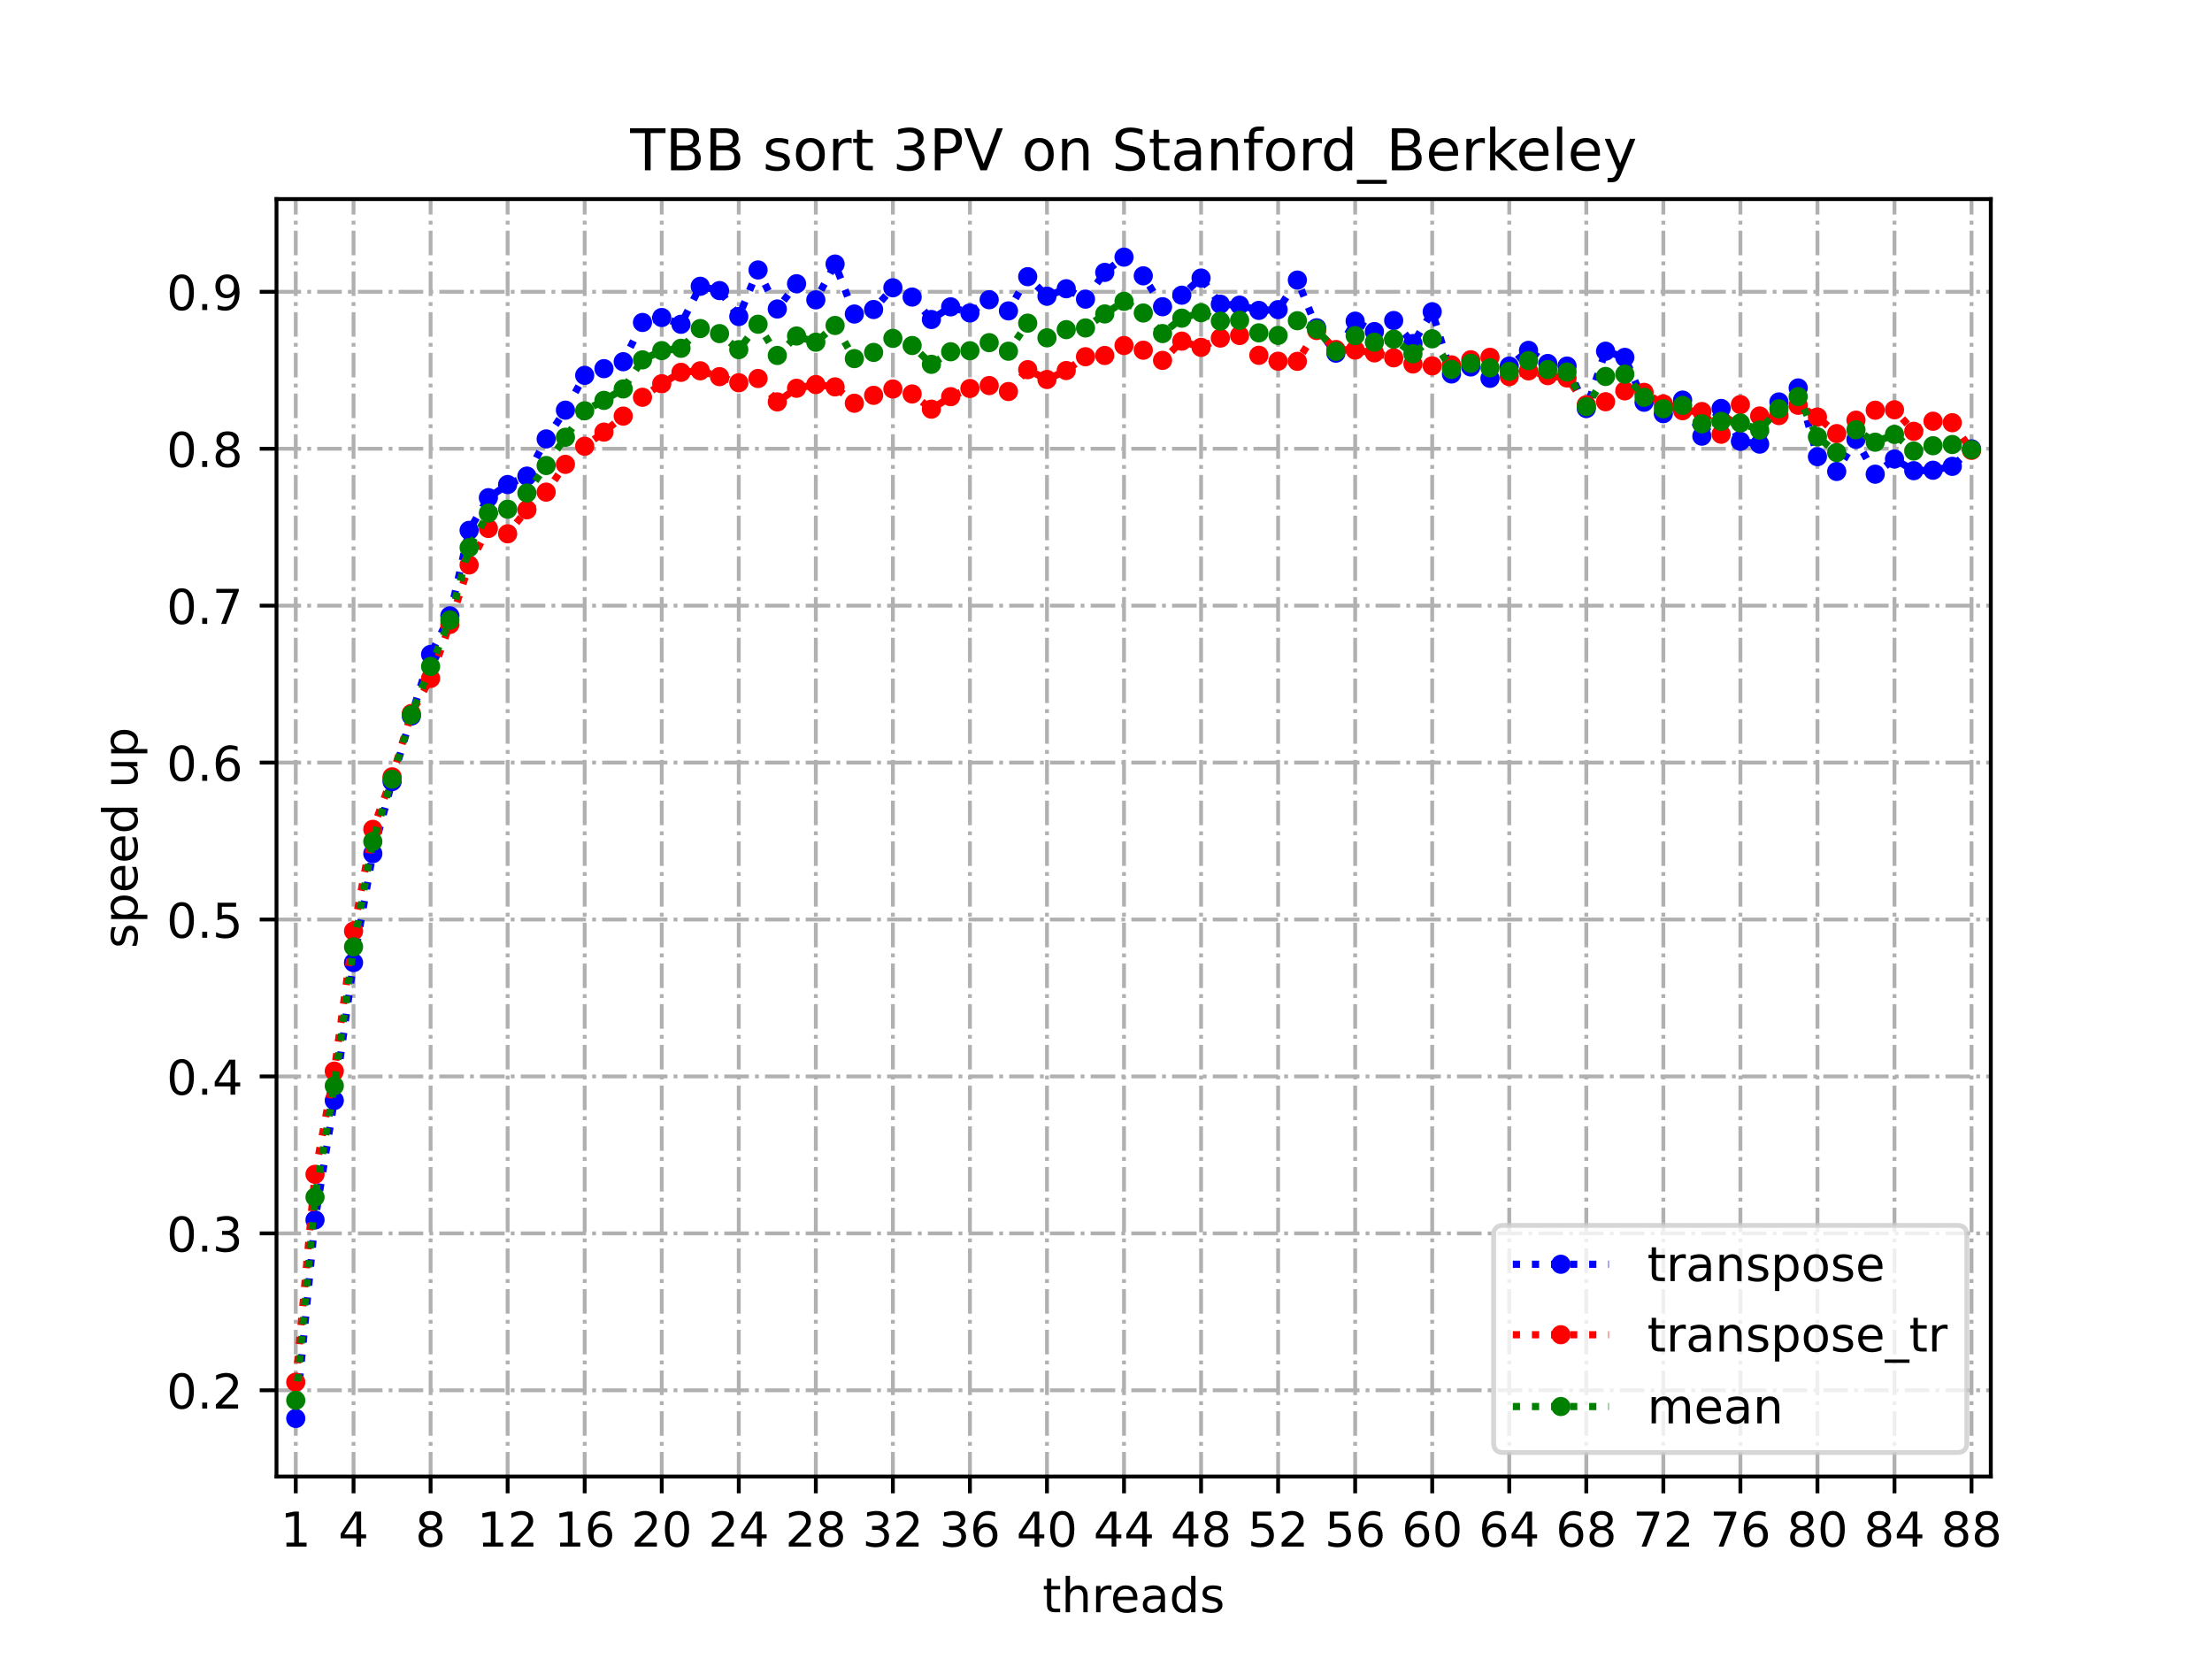 <?xml version="1.0" encoding="utf-8" standalone="no"?>
<!DOCTYPE svg PUBLIC "-//W3C//DTD SVG 1.1//EN"
  "http://www.w3.org/Graphics/SVG/1.1/DTD/svg11.dtd">
<!-- Created with matplotlib (https://matplotlib.org/) -->
<svg height="345.6pt" version="1.1" viewBox="0 0 460.8 345.6" width="460.8pt" xmlns="http://www.w3.org/2000/svg" xmlns:xlink="http://www.w3.org/1999/xlink">
 <defs>
  <style type="text/css">
*{stroke-linecap:butt;stroke-linejoin:round;}
  </style>
 </defs>
 <g id="figure_1">
  <g id="patch_1">
   <path d="M 0 345.6 
L 460.8 345.6 
L 460.8 0 
L 0 0 
z
" style="fill:#ffffff;"/>
  </g>
  <g id="axes_1">
   <g id="patch_2">
    <path d="M 57.6 307.584 
L 414.72 307.584 
L 414.72 41.472 
L 57.6 41.472 
z
" style="fill:#ffffff;"/>
   </g>
   <g id="matplotlib.axis_1">
    <g id="xtick_1">
     <g id="line2d_1">
      <path clip-path="url(#pd0782603af)" d="M 61.613 307.584 
L 61.613 41.472 
" style="fill:none;stroke:#b0b0b0;stroke-dasharray:5.12,1.28,0.8,1.28;stroke-dashoffset:0;stroke-width:0.8;"/>
     </g>
     <g id="line2d_2">
      <defs>
       <path d="M 0 0 
L 0 3.5 
" id="m1fea64d951" style="stroke:#000000;stroke-width:0.8;"/>
      </defs>
      <g>
       <use style="stroke:#000000;stroke-width:0.8;" x="61.613" xlink:href="#m1fea64d951" y="307.584"/>
      </g>
     </g>
     <g id="text_1">
      <!-- 1 -->
      <defs>
       <path d="M 12.406 8.297 
L 28.516 8.297 
L 28.516 63.922 
L 10.984 60.406 
L 10.984 69.391 
L 28.422 72.906 
L 38.281 72.906 
L 38.281 8.297 
L 54.391 8.297 
L 54.391 0 
L 12.406 0 
z
" id="DejaVuSans-49"/>
      </defs>
      <g transform="translate(58.431 322.182)scale(0.1 -0.1)">
       <use xlink:href="#DejaVuSans-49"/>
      </g>
     </g>
    </g>
    <g id="xtick_2">
     <g id="line2d_3">
      <path clip-path="url(#pd0782603af)" d="M 73.65 307.584 
L 73.65 41.472 
" style="fill:none;stroke:#b0b0b0;stroke-dasharray:5.12,1.28,0.8,1.28;stroke-dashoffset:0;stroke-width:0.8;"/>
     </g>
     <g id="line2d_4">
      <g>
       <use style="stroke:#000000;stroke-width:0.8;" x="73.65" xlink:href="#m1fea64d951" y="307.584"/>
      </g>
     </g>
     <g id="text_2">
      <!-- 4 -->
      <defs>
       <path d="M 37.797 64.312 
L 12.891 25.391 
L 37.797 25.391 
z
M 35.203 72.906 
L 47.609 72.906 
L 47.609 25.391 
L 58.016 25.391 
L 58.016 17.188 
L 47.609 17.188 
L 47.609 0 
L 37.797 0 
L 37.797 17.188 
L 4.891 17.188 
L 4.891 26.703 
z
" id="DejaVuSans-52"/>
      </defs>
      <g transform="translate(70.469 322.182)scale(0.1 -0.1)">
       <use xlink:href="#DejaVuSans-52"/>
      </g>
     </g>
    </g>
    <g id="xtick_3">
     <g id="line2d_5">
      <path clip-path="url(#pd0782603af)" d="M 89.701 307.584 
L 89.701 41.472 
" style="fill:none;stroke:#b0b0b0;stroke-dasharray:5.12,1.28,0.8,1.28;stroke-dashoffset:0;stroke-width:0.8;"/>
     </g>
     <g id="line2d_6">
      <g>
       <use style="stroke:#000000;stroke-width:0.8;" x="89.701" xlink:href="#m1fea64d951" y="307.584"/>
      </g>
     </g>
     <g id="text_3">
      <!-- 8 -->
      <defs>
       <path d="M 31.781 34.625 
Q 24.75 34.625 20.719 30.859 
Q 16.703 27.094 16.703 20.516 
Q 16.703 13.922 20.719 10.156 
Q 24.75 6.391 31.781 6.391 
Q 38.812 6.391 42.859 10.172 
Q 46.922 13.969 46.922 20.516 
Q 46.922 27.094 42.891 30.859 
Q 38.875 34.625 31.781 34.625 
z
M 21.922 38.812 
Q 15.578 40.375 12.031 44.719 
Q 8.5 49.078 8.5 55.328 
Q 8.5 64.062 14.719 69.141 
Q 20.953 74.219 31.781 74.219 
Q 42.672 74.219 48.875 69.141 
Q 55.078 64.062 55.078 55.328 
Q 55.078 49.078 51.531 44.719 
Q 48 40.375 41.703 38.812 
Q 48.828 37.156 52.797 32.312 
Q 56.781 27.484 56.781 20.516 
Q 56.781 9.906 50.312 4.234 
Q 43.844 -1.422 31.781 -1.422 
Q 19.734 -1.422 13.25 4.234 
Q 6.781 9.906 6.781 20.516 
Q 6.781 27.484 10.781 32.312 
Q 14.797 37.156 21.922 38.812 
z
M 18.312 54.391 
Q 18.312 48.734 21.844 45.562 
Q 25.391 42.391 31.781 42.391 
Q 38.141 42.391 41.719 45.562 
Q 45.312 48.734 45.312 54.391 
Q 45.312 60.062 41.719 63.234 
Q 38.141 66.406 31.781 66.406 
Q 25.391 66.406 21.844 63.234 
Q 18.312 60.062 18.312 54.391 
z
" id="DejaVuSans-56"/>
      </defs>
      <g transform="translate(86.519 322.182)scale(0.1 -0.1)">
       <use xlink:href="#DejaVuSans-56"/>
      </g>
     </g>
    </g>
    <g id="xtick_4">
     <g id="line2d_7">
      <path clip-path="url(#pd0782603af)" d="M 105.751 307.584 
L 105.751 41.472 
" style="fill:none;stroke:#b0b0b0;stroke-dasharray:5.12,1.28,0.8,1.28;stroke-dashoffset:0;stroke-width:0.8;"/>
     </g>
     <g id="line2d_8">
      <g>
       <use style="stroke:#000000;stroke-width:0.8;" x="105.751" xlink:href="#m1fea64d951" y="307.584"/>
      </g>
     </g>
     <g id="text_4">
      <!-- 12 -->
      <defs>
       <path d="M 19.188 8.297 
L 53.609 8.297 
L 53.609 0 
L 7.328 0 
L 7.328 8.297 
Q 12.938 14.109 22.625 23.891 
Q 32.328 33.688 34.812 36.531 
Q 39.547 41.844 41.422 45.531 
Q 43.312 49.219 43.312 52.781 
Q 43.312 58.594 39.234 62.25 
Q 35.156 65.922 28.609 65.922 
Q 23.969 65.922 18.812 64.312 
Q 13.672 62.703 7.812 59.422 
L 7.812 69.391 
Q 13.766 71.781 18.938 73 
Q 24.125 74.219 28.422 74.219 
Q 39.75 74.219 46.484 68.547 
Q 53.219 62.891 53.219 53.422 
Q 53.219 48.922 51.531 44.891 
Q 49.859 40.875 45.406 35.406 
Q 44.188 33.984 37.641 27.219 
Q 31.109 20.453 19.188 8.297 
z
" id="DejaVuSans-50"/>
      </defs>
      <g transform="translate(99.389 322.182)scale(0.1 -0.1)">
       <use xlink:href="#DejaVuSans-49"/>
       <use x="63.623" xlink:href="#DejaVuSans-50"/>
      </g>
     </g>
    </g>
    <g id="xtick_5">
     <g id="line2d_9">
      <path clip-path="url(#pd0782603af)" d="M 121.801 307.584 
L 121.801 41.472 
" style="fill:none;stroke:#b0b0b0;stroke-dasharray:5.12,1.28,0.8,1.28;stroke-dashoffset:0;stroke-width:0.8;"/>
     </g>
     <g id="line2d_10">
      <g>
       <use style="stroke:#000000;stroke-width:0.8;" x="121.801" xlink:href="#m1fea64d951" y="307.584"/>
      </g>
     </g>
     <g id="text_5">
      <!-- 16 -->
      <defs>
       <path d="M 33.016 40.375 
Q 26.375 40.375 22.484 35.828 
Q 18.609 31.297 18.609 23.391 
Q 18.609 15.531 22.484 10.953 
Q 26.375 6.391 33.016 6.391 
Q 39.656 6.391 43.531 10.953 
Q 47.406 15.531 47.406 23.391 
Q 47.406 31.297 43.531 35.828 
Q 39.656 40.375 33.016 40.375 
z
M 52.594 71.297 
L 52.594 62.312 
Q 48.875 64.062 45.094 64.984 
Q 41.312 65.922 37.594 65.922 
Q 27.828 65.922 22.672 59.328 
Q 17.531 52.734 16.797 39.406 
Q 19.672 43.656 24.016 45.922 
Q 28.375 48.188 33.594 48.188 
Q 44.578 48.188 50.953 41.516 
Q 57.328 34.859 57.328 23.391 
Q 57.328 12.156 50.688 5.359 
Q 44.047 -1.422 33.016 -1.422 
Q 20.359 -1.422 13.672 8.266 
Q 6.984 17.969 6.984 36.375 
Q 6.984 53.656 15.188 63.938 
Q 23.391 74.219 37.203 74.219 
Q 40.922 74.219 44.703 73.484 
Q 48.484 72.75 52.594 71.297 
z
" id="DejaVuSans-54"/>
      </defs>
      <g transform="translate(115.439 322.182)scale(0.1 -0.1)">
       <use xlink:href="#DejaVuSans-49"/>
       <use x="63.623" xlink:href="#DejaVuSans-54"/>
      </g>
     </g>
    </g>
    <g id="xtick_6">
     <g id="line2d_11">
      <path clip-path="url(#pd0782603af)" d="M 137.852 307.584 
L 137.852 41.472 
" style="fill:none;stroke:#b0b0b0;stroke-dasharray:5.12,1.28,0.8,1.28;stroke-dashoffset:0;stroke-width:0.8;"/>
     </g>
     <g id="line2d_12">
      <g>
       <use style="stroke:#000000;stroke-width:0.8;" x="137.852" xlink:href="#m1fea64d951" y="307.584"/>
      </g>
     </g>
     <g id="text_6">
      <!-- 20 -->
      <defs>
       <path d="M 31.781 66.406 
Q 24.172 66.406 20.328 58.906 
Q 16.5 51.422 16.5 36.375 
Q 16.5 21.391 20.328 13.891 
Q 24.172 6.391 31.781 6.391 
Q 39.453 6.391 43.281 13.891 
Q 47.125 21.391 47.125 36.375 
Q 47.125 51.422 43.281 58.906 
Q 39.453 66.406 31.781 66.406 
z
M 31.781 74.219 
Q 44.047 74.219 50.516 64.516 
Q 56.984 54.828 56.984 36.375 
Q 56.984 17.969 50.516 8.266 
Q 44.047 -1.422 31.781 -1.422 
Q 19.531 -1.422 13.062 8.266 
Q 6.594 17.969 6.594 36.375 
Q 6.594 54.828 13.062 64.516 
Q 19.531 74.219 31.781 74.219 
z
" id="DejaVuSans-48"/>
      </defs>
      <g transform="translate(131.489 322.182)scale(0.1 -0.1)">
       <use xlink:href="#DejaVuSans-50"/>
       <use x="63.623" xlink:href="#DejaVuSans-48"/>
      </g>
     </g>
    </g>
    <g id="xtick_7">
     <g id="line2d_13">
      <path clip-path="url(#pd0782603af)" d="M 153.902 307.584 
L 153.902 41.472 
" style="fill:none;stroke:#b0b0b0;stroke-dasharray:5.12,1.28,0.8,1.28;stroke-dashoffset:0;stroke-width:0.8;"/>
     </g>
     <g id="line2d_14">
      <g>
       <use style="stroke:#000000;stroke-width:0.8;" x="153.902" xlink:href="#m1fea64d951" y="307.584"/>
      </g>
     </g>
     <g id="text_7">
      <!-- 24 -->
      <g transform="translate(147.54 322.182)scale(0.1 -0.1)">
       <use xlink:href="#DejaVuSans-50"/>
       <use x="63.623" xlink:href="#DejaVuSans-52"/>
      </g>
     </g>
    </g>
    <g id="xtick_8">
     <g id="line2d_15">
      <path clip-path="url(#pd0782603af)" d="M 169.952 307.584 
L 169.952 41.472 
" style="fill:none;stroke:#b0b0b0;stroke-dasharray:5.12,1.28,0.8,1.28;stroke-dashoffset:0;stroke-width:0.8;"/>
     </g>
     <g id="line2d_16">
      <g>
       <use style="stroke:#000000;stroke-width:0.8;" x="169.952" xlink:href="#m1fea64d951" y="307.584"/>
      </g>
     </g>
     <g id="text_8">
      <!-- 28 -->
      <g transform="translate(163.59 322.182)scale(0.1 -0.1)">
       <use xlink:href="#DejaVuSans-50"/>
       <use x="63.623" xlink:href="#DejaVuSans-56"/>
      </g>
     </g>
    </g>
    <g id="xtick_9">
     <g id="line2d_17">
      <path clip-path="url(#pd0782603af)" d="M 186.003 307.584 
L 186.003 41.472 
" style="fill:none;stroke:#b0b0b0;stroke-dasharray:5.12,1.28,0.8,1.28;stroke-dashoffset:0;stroke-width:0.8;"/>
     </g>
     <g id="line2d_18">
      <g>
       <use style="stroke:#000000;stroke-width:0.8;" x="186.003" xlink:href="#m1fea64d951" y="307.584"/>
      </g>
     </g>
     <g id="text_9">
      <!-- 32 -->
      <defs>
       <path d="M 40.578 39.312 
Q 47.656 37.797 51.625 33 
Q 55.609 28.219 55.609 21.188 
Q 55.609 10.406 48.188 4.484 
Q 40.766 -1.422 27.094 -1.422 
Q 22.516 -1.422 17.656 -0.516 
Q 12.797 0.391 7.625 2.203 
L 7.625 11.719 
Q 11.719 9.328 16.594 8.109 
Q 21.484 6.891 26.812 6.891 
Q 36.078 6.891 40.938 10.547 
Q 45.797 14.203 45.797 21.188 
Q 45.797 27.641 41.281 31.266 
Q 36.766 34.906 28.719 34.906 
L 20.219 34.906 
L 20.219 43.016 
L 29.109 43.016 
Q 36.375 43.016 40.234 45.922 
Q 44.094 48.828 44.094 54.297 
Q 44.094 59.906 40.109 62.906 
Q 36.141 65.922 28.719 65.922 
Q 24.656 65.922 20.016 65.031 
Q 15.375 64.156 9.812 62.312 
L 9.812 71.094 
Q 15.438 72.656 20.344 73.438 
Q 25.25 74.219 29.594 74.219 
Q 40.828 74.219 47.359 69.109 
Q 53.906 64.016 53.906 55.328 
Q 53.906 49.266 50.438 45.094 
Q 46.969 40.922 40.578 39.312 
z
" id="DejaVuSans-51"/>
      </defs>
      <g transform="translate(179.64 322.182)scale(0.1 -0.1)">
       <use xlink:href="#DejaVuSans-51"/>
       <use x="63.623" xlink:href="#DejaVuSans-50"/>
      </g>
     </g>
    </g>
    <g id="xtick_10">
     <g id="line2d_19">
      <path clip-path="url(#pd0782603af)" d="M 202.053 307.584 
L 202.053 41.472 
" style="fill:none;stroke:#b0b0b0;stroke-dasharray:5.12,1.28,0.8,1.28;stroke-dashoffset:0;stroke-width:0.8;"/>
     </g>
     <g id="line2d_20">
      <g>
       <use style="stroke:#000000;stroke-width:0.8;" x="202.053" xlink:href="#m1fea64d951" y="307.584"/>
      </g>
     </g>
     <g id="text_10">
      <!-- 36 -->
      <g transform="translate(195.691 322.182)scale(0.1 -0.1)">
       <use xlink:href="#DejaVuSans-51"/>
       <use x="63.623" xlink:href="#DejaVuSans-54"/>
      </g>
     </g>
    </g>
    <g id="xtick_11">
     <g id="line2d_21">
      <path clip-path="url(#pd0782603af)" d="M 218.103 307.584 
L 218.103 41.472 
" style="fill:none;stroke:#b0b0b0;stroke-dasharray:5.12,1.28,0.8,1.28;stroke-dashoffset:0;stroke-width:0.8;"/>
     </g>
     <g id="line2d_22">
      <g>
       <use style="stroke:#000000;stroke-width:0.8;" x="218.103" xlink:href="#m1fea64d951" y="307.584"/>
      </g>
     </g>
     <g id="text_11">
      <!-- 40 -->
      <g transform="translate(211.741 322.182)scale(0.1 -0.1)">
       <use xlink:href="#DejaVuSans-52"/>
       <use x="63.623" xlink:href="#DejaVuSans-48"/>
      </g>
     </g>
    </g>
    <g id="xtick_12">
     <g id="line2d_23">
      <path clip-path="url(#pd0782603af)" d="M 234.154 307.584 
L 234.154 41.472 
" style="fill:none;stroke:#b0b0b0;stroke-dasharray:5.12,1.28,0.8,1.28;stroke-dashoffset:0;stroke-width:0.8;"/>
     </g>
     <g id="line2d_24">
      <g>
       <use style="stroke:#000000;stroke-width:0.8;" x="234.154" xlink:href="#m1fea64d951" y="307.584"/>
      </g>
     </g>
     <g id="text_12">
      <!-- 44 -->
      <g transform="translate(227.791 322.182)scale(0.1 -0.1)">
       <use xlink:href="#DejaVuSans-52"/>
       <use x="63.623" xlink:href="#DejaVuSans-52"/>
      </g>
     </g>
    </g>
    <g id="xtick_13">
     <g id="line2d_25">
      <path clip-path="url(#pd0782603af)" d="M 250.204 307.584 
L 250.204 41.472 
" style="fill:none;stroke:#b0b0b0;stroke-dasharray:5.12,1.28,0.8,1.28;stroke-dashoffset:0;stroke-width:0.8;"/>
     </g>
     <g id="line2d_26">
      <g>
       <use style="stroke:#000000;stroke-width:0.8;" x="250.204" xlink:href="#m1fea64d951" y="307.584"/>
      </g>
     </g>
     <g id="text_13">
      <!-- 48 -->
      <g transform="translate(243.842 322.182)scale(0.1 -0.1)">
       <use xlink:href="#DejaVuSans-52"/>
       <use x="63.623" xlink:href="#DejaVuSans-56"/>
      </g>
     </g>
    </g>
    <g id="xtick_14">
     <g id="line2d_27">
      <path clip-path="url(#pd0782603af)" d="M 266.254 307.584 
L 266.254 41.472 
" style="fill:none;stroke:#b0b0b0;stroke-dasharray:5.12,1.28,0.8,1.28;stroke-dashoffset:0;stroke-width:0.8;"/>
     </g>
     <g id="line2d_28">
      <g>
       <use style="stroke:#000000;stroke-width:0.8;" x="266.254" xlink:href="#m1fea64d951" y="307.584"/>
      </g>
     </g>
     <g id="text_14">
      <!-- 52 -->
      <defs>
       <path d="M 10.797 72.906 
L 49.516 72.906 
L 49.516 64.594 
L 19.828 64.594 
L 19.828 46.734 
Q 21.969 47.469 24.109 47.828 
Q 26.266 48.188 28.422 48.188 
Q 40.625 48.188 47.75 41.5 
Q 54.891 34.812 54.891 23.391 
Q 54.891 11.625 47.562 5.094 
Q 40.234 -1.422 26.906 -1.422 
Q 22.312 -1.422 17.547 -0.641 
Q 12.797 0.141 7.719 1.703 
L 7.719 11.625 
Q 12.109 9.234 16.797 8.062 
Q 21.484 6.891 26.703 6.891 
Q 35.156 6.891 40.078 11.328 
Q 45.016 15.766 45.016 23.391 
Q 45.016 31 40.078 35.438 
Q 35.156 39.891 26.703 39.891 
Q 22.75 39.891 18.812 39.016 
Q 14.891 38.141 10.797 36.281 
z
" id="DejaVuSans-53"/>
      </defs>
      <g transform="translate(259.892 322.182)scale(0.1 -0.1)">
       <use xlink:href="#DejaVuSans-53"/>
       <use x="63.623" xlink:href="#DejaVuSans-50"/>
      </g>
     </g>
    </g>
    <g id="xtick_15">
     <g id="line2d_29">
      <path clip-path="url(#pd0782603af)" d="M 282.305 307.584 
L 282.305 41.472 
" style="fill:none;stroke:#b0b0b0;stroke-dasharray:5.12,1.28,0.8,1.28;stroke-dashoffset:0;stroke-width:0.8;"/>
     </g>
     <g id="line2d_30">
      <g>
       <use style="stroke:#000000;stroke-width:0.8;" x="282.305" xlink:href="#m1fea64d951" y="307.584"/>
      </g>
     </g>
     <g id="text_15">
      <!-- 56 -->
      <g transform="translate(275.942 322.182)scale(0.1 -0.1)">
       <use xlink:href="#DejaVuSans-53"/>
       <use x="63.623" xlink:href="#DejaVuSans-54"/>
      </g>
     </g>
    </g>
    <g id="xtick_16">
     <g id="line2d_31">
      <path clip-path="url(#pd0782603af)" d="M 298.355 307.584 
L 298.355 41.472 
" style="fill:none;stroke:#b0b0b0;stroke-dasharray:5.12,1.28,0.8,1.28;stroke-dashoffset:0;stroke-width:0.8;"/>
     </g>
     <g id="line2d_32">
      <g>
       <use style="stroke:#000000;stroke-width:0.8;" x="298.355" xlink:href="#m1fea64d951" y="307.584"/>
      </g>
     </g>
     <g id="text_16">
      <!-- 60 -->
      <g transform="translate(291.993 322.182)scale(0.1 -0.1)">
       <use xlink:href="#DejaVuSans-54"/>
       <use x="63.623" xlink:href="#DejaVuSans-48"/>
      </g>
     </g>
    </g>
    <g id="xtick_17">
     <g id="line2d_33">
      <path clip-path="url(#pd0782603af)" d="M 314.405 307.584 
L 314.405 41.472 
" style="fill:none;stroke:#b0b0b0;stroke-dasharray:5.12,1.28,0.8,1.28;stroke-dashoffset:0;stroke-width:0.8;"/>
     </g>
     <g id="line2d_34">
      <g>
       <use style="stroke:#000000;stroke-width:0.8;" x="314.405" xlink:href="#m1fea64d951" y="307.584"/>
      </g>
     </g>
     <g id="text_17">
      <!-- 64 -->
      <g transform="translate(308.043 322.182)scale(0.1 -0.1)">
       <use xlink:href="#DejaVuSans-54"/>
       <use x="63.623" xlink:href="#DejaVuSans-52"/>
      </g>
     </g>
    </g>
    <g id="xtick_18">
     <g id="line2d_35">
      <path clip-path="url(#pd0782603af)" d="M 330.456 307.584 
L 330.456 41.472 
" style="fill:none;stroke:#b0b0b0;stroke-dasharray:5.12,1.28,0.8,1.28;stroke-dashoffset:0;stroke-width:0.8;"/>
     </g>
     <g id="line2d_36">
      <g>
       <use style="stroke:#000000;stroke-width:0.8;" x="330.456" xlink:href="#m1fea64d951" y="307.584"/>
      </g>
     </g>
     <g id="text_18">
      <!-- 68 -->
      <g transform="translate(324.093 322.182)scale(0.1 -0.1)">
       <use xlink:href="#DejaVuSans-54"/>
       <use x="63.623" xlink:href="#DejaVuSans-56"/>
      </g>
     </g>
    </g>
    <g id="xtick_19">
     <g id="line2d_37">
      <path clip-path="url(#pd0782603af)" d="M 346.506 307.584 
L 346.506 41.472 
" style="fill:none;stroke:#b0b0b0;stroke-dasharray:5.12,1.28,0.8,1.28;stroke-dashoffset:0;stroke-width:0.8;"/>
     </g>
     <g id="line2d_38">
      <g>
       <use style="stroke:#000000;stroke-width:0.8;" x="346.506" xlink:href="#m1fea64d951" y="307.584"/>
      </g>
     </g>
     <g id="text_19">
      <!-- 72 -->
      <defs>
       <path d="M 8.203 72.906 
L 55.078 72.906 
L 55.078 68.703 
L 28.609 0 
L 18.312 0 
L 43.219 64.594 
L 8.203 64.594 
z
" id="DejaVuSans-55"/>
      </defs>
      <g transform="translate(340.144 322.182)scale(0.1 -0.1)">
       <use xlink:href="#DejaVuSans-55"/>
       <use x="63.623" xlink:href="#DejaVuSans-50"/>
      </g>
     </g>
    </g>
    <g id="xtick_20">
     <g id="line2d_39">
      <path clip-path="url(#pd0782603af)" d="M 362.556 307.584 
L 362.556 41.472 
" style="fill:none;stroke:#b0b0b0;stroke-dasharray:5.12,1.28,0.8,1.28;stroke-dashoffset:0;stroke-width:0.8;"/>
     </g>
     <g id="line2d_40">
      <g>
       <use style="stroke:#000000;stroke-width:0.8;" x="362.556" xlink:href="#m1fea64d951" y="307.584"/>
      </g>
     </g>
     <g id="text_20">
      <!-- 76 -->
      <g transform="translate(356.194 322.182)scale(0.1 -0.1)">
       <use xlink:href="#DejaVuSans-55"/>
       <use x="63.623" xlink:href="#DejaVuSans-54"/>
      </g>
     </g>
    </g>
    <g id="xtick_21">
     <g id="line2d_41">
      <path clip-path="url(#pd0782603af)" d="M 378.607 307.584 
L 378.607 41.472 
" style="fill:none;stroke:#b0b0b0;stroke-dasharray:5.12,1.28,0.8,1.28;stroke-dashoffset:0;stroke-width:0.8;"/>
     </g>
     <g id="line2d_42">
      <g>
       <use style="stroke:#000000;stroke-width:0.8;" x="378.607" xlink:href="#m1fea64d951" y="307.584"/>
      </g>
     </g>
     <g id="text_21">
      <!-- 80 -->
      <g transform="translate(372.244 322.182)scale(0.1 -0.1)">
       <use xlink:href="#DejaVuSans-56"/>
       <use x="63.623" xlink:href="#DejaVuSans-48"/>
      </g>
     </g>
    </g>
    <g id="xtick_22">
     <g id="line2d_43">
      <path clip-path="url(#pd0782603af)" d="M 394.657 307.584 
L 394.657 41.472 
" style="fill:none;stroke:#b0b0b0;stroke-dasharray:5.12,1.28,0.8,1.28;stroke-dashoffset:0;stroke-width:0.8;"/>
     </g>
     <g id="line2d_44">
      <g>
       <use style="stroke:#000000;stroke-width:0.8;" x="394.657" xlink:href="#m1fea64d951" y="307.584"/>
      </g>
     </g>
     <g id="text_22">
      <!-- 84 -->
      <g transform="translate(388.295 322.182)scale(0.1 -0.1)">
       <use xlink:href="#DejaVuSans-56"/>
       <use x="63.623" xlink:href="#DejaVuSans-52"/>
      </g>
     </g>
    </g>
    <g id="xtick_23">
     <g id="line2d_45">
      <path clip-path="url(#pd0782603af)" d="M 410.707 307.584 
L 410.707 41.472 
" style="fill:none;stroke:#b0b0b0;stroke-dasharray:5.12,1.28,0.8,1.28;stroke-dashoffset:0;stroke-width:0.8;"/>
     </g>
     <g id="line2d_46">
      <g>
       <use style="stroke:#000000;stroke-width:0.8;" x="410.707" xlink:href="#m1fea64d951" y="307.584"/>
      </g>
     </g>
     <g id="text_23">
      <!-- 88 -->
      <g transform="translate(404.345 322.182)scale(0.1 -0.1)">
       <use xlink:href="#DejaVuSans-56"/>
       <use x="63.623" xlink:href="#DejaVuSans-56"/>
      </g>
     </g>
    </g>
    <g id="text_24">
     <!-- threads -->
     <defs>
      <path d="M 18.312 70.219 
L 18.312 54.688 
L 36.812 54.688 
L 36.812 47.703 
L 18.312 47.703 
L 18.312 18.016 
Q 18.312 11.328 20.141 9.422 
Q 21.969 7.516 27.594 7.516 
L 36.812 7.516 
L 36.812 0 
L 27.594 0 
Q 17.188 0 13.234 3.875 
Q 9.281 7.766 9.281 18.016 
L 9.281 47.703 
L 2.688 47.703 
L 2.688 54.688 
L 9.281 54.688 
L 9.281 70.219 
z
" id="DejaVuSans-116"/>
      <path d="M 54.891 33.016 
L 54.891 0 
L 45.906 0 
L 45.906 32.719 
Q 45.906 40.484 42.875 44.328 
Q 39.844 48.188 33.797 48.188 
Q 26.516 48.188 22.312 43.547 
Q 18.109 38.922 18.109 30.906 
L 18.109 0 
L 9.078 0 
L 9.078 75.984 
L 18.109 75.984 
L 18.109 46.188 
Q 21.344 51.125 25.703 53.562 
Q 30.078 56 35.797 56 
Q 45.219 56 50.047 50.172 
Q 54.891 44.344 54.891 33.016 
z
" id="DejaVuSans-104"/>
      <path d="M 41.109 46.297 
Q 39.594 47.172 37.812 47.578 
Q 36.031 48 33.891 48 
Q 26.266 48 22.188 43.047 
Q 18.109 38.094 18.109 28.812 
L 18.109 0 
L 9.078 0 
L 9.078 54.688 
L 18.109 54.688 
L 18.109 46.188 
Q 20.953 51.172 25.484 53.578 
Q 30.031 56 36.531 56 
Q 37.453 56 38.578 55.875 
Q 39.703 55.766 41.062 55.516 
z
" id="DejaVuSans-114"/>
      <path d="M 56.203 29.594 
L 56.203 25.203 
L 14.891 25.203 
Q 15.484 15.922 20.484 11.062 
Q 25.484 6.203 34.422 6.203 
Q 39.594 6.203 44.453 7.469 
Q 49.312 8.734 54.109 11.281 
L 54.109 2.781 
Q 49.266 0.734 44.188 -0.344 
Q 39.109 -1.422 33.891 -1.422 
Q 20.797 -1.422 13.156 6.188 
Q 5.516 13.812 5.516 26.812 
Q 5.516 40.234 12.766 48.109 
Q 20.016 56 32.328 56 
Q 43.359 56 49.781 48.891 
Q 56.203 41.797 56.203 29.594 
z
M 47.219 32.234 
Q 47.125 39.594 43.094 43.984 
Q 39.062 48.391 32.422 48.391 
Q 24.906 48.391 20.391 44.141 
Q 15.875 39.891 15.188 32.172 
z
" id="DejaVuSans-101"/>
      <path d="M 34.281 27.484 
Q 23.391 27.484 19.188 25 
Q 14.984 22.516 14.984 16.5 
Q 14.984 11.719 18.141 8.906 
Q 21.297 6.109 26.703 6.109 
Q 34.188 6.109 38.703 11.406 
Q 43.219 16.703 43.219 25.484 
L 43.219 27.484 
z
M 52.203 31.203 
L 52.203 0 
L 43.219 0 
L 43.219 8.297 
Q 40.141 3.328 35.547 0.953 
Q 30.953 -1.422 24.312 -1.422 
Q 15.922 -1.422 10.953 3.297 
Q 6 8.016 6 15.922 
Q 6 25.141 12.172 29.828 
Q 18.359 34.516 30.609 34.516 
L 43.219 34.516 
L 43.219 35.406 
Q 43.219 41.609 39.141 45 
Q 35.062 48.391 27.688 48.391 
Q 23 48.391 18.547 47.266 
Q 14.109 46.141 10.016 43.891 
L 10.016 52.203 
Q 14.938 54.109 19.578 55.047 
Q 24.219 56 28.609 56 
Q 40.484 56 46.344 49.844 
Q 52.203 43.703 52.203 31.203 
z
" id="DejaVuSans-97"/>
      <path d="M 45.406 46.391 
L 45.406 75.984 
L 54.391 75.984 
L 54.391 0 
L 45.406 0 
L 45.406 8.203 
Q 42.578 3.328 38.25 0.953 
Q 33.938 -1.422 27.875 -1.422 
Q 17.969 -1.422 11.734 6.484 
Q 5.516 14.406 5.516 27.297 
Q 5.516 40.188 11.734 48.094 
Q 17.969 56 27.875 56 
Q 33.938 56 38.25 53.625 
Q 42.578 51.266 45.406 46.391 
z
M 14.797 27.297 
Q 14.797 17.391 18.875 11.75 
Q 22.953 6.109 30.078 6.109 
Q 37.203 6.109 41.297 11.75 
Q 45.406 17.391 45.406 27.297 
Q 45.406 37.203 41.297 42.844 
Q 37.203 48.484 30.078 48.484 
Q 22.953 48.484 18.875 42.844 
Q 14.797 37.203 14.797 27.297 
z
" id="DejaVuSans-100"/>
      <path d="M 44.281 53.078 
L 44.281 44.578 
Q 40.484 46.531 36.375 47.5 
Q 32.281 48.484 27.875 48.484 
Q 21.188 48.484 17.844 46.438 
Q 14.5 44.391 14.5 40.281 
Q 14.5 37.156 16.891 35.375 
Q 19.281 33.594 26.516 31.984 
L 29.594 31.297 
Q 39.156 29.25 43.188 25.516 
Q 47.219 21.781 47.219 15.094 
Q 47.219 7.469 41.188 3.016 
Q 35.156 -1.422 24.609 -1.422 
Q 20.219 -1.422 15.453 -0.562 
Q 10.688 0.297 5.422 2 
L 5.422 11.281 
Q 10.406 8.688 15.234 7.391 
Q 20.062 6.109 24.812 6.109 
Q 31.156 6.109 34.562 8.281 
Q 37.984 10.453 37.984 14.406 
Q 37.984 18.062 35.516 20.016 
Q 33.062 21.969 24.703 23.781 
L 21.578 24.516 
Q 13.234 26.266 9.516 29.906 
Q 5.812 33.547 5.812 39.891 
Q 5.812 47.609 11.281 51.797 
Q 16.75 56 26.812 56 
Q 31.781 56 36.172 55.266 
Q 40.578 54.547 44.281 53.078 
z
" id="DejaVuSans-115"/>
     </defs>
     <g transform="translate(217.169 335.861)scale(0.1 -0.1)">
      <use xlink:href="#DejaVuSans-116"/>
      <use x="39.209" xlink:href="#DejaVuSans-104"/>
      <use x="102.588" xlink:href="#DejaVuSans-114"/>
      <use x="141.451" xlink:href="#DejaVuSans-101"/>
      <use x="202.975" xlink:href="#DejaVuSans-97"/>
      <use x="264.254" xlink:href="#DejaVuSans-100"/>
      <use x="327.73" xlink:href="#DejaVuSans-115"/>
     </g>
    </g>
   </g>
   <g id="matplotlib.axis_2">
    <g id="ytick_1">
     <g id="line2d_47">
      <path clip-path="url(#pd0782603af)" d="M 57.6 289.623 
L 414.72 289.623 
" style="fill:none;stroke:#b0b0b0;stroke-dasharray:5.12,1.28,0.8,1.28;stroke-dashoffset:0;stroke-width:0.8;"/>
     </g>
     <g id="line2d_48">
      <defs>
       <path d="M 0 0 
L -3.5 0 
" id="m02b139249d" style="stroke:#000000;stroke-width:0.8;"/>
      </defs>
      <g>
       <use style="stroke:#000000;stroke-width:0.8;" x="57.6" xlink:href="#m02b139249d" y="289.623"/>
      </g>
     </g>
     <g id="text_25">
      <!-- 0.2 -->
      <defs>
       <path d="M 10.688 12.406 
L 21 12.406 
L 21 0 
L 10.688 0 
z
" id="DejaVuSans-46"/>
      </defs>
      <g transform="translate(34.697 293.423)scale(0.1 -0.1)">
       <use xlink:href="#DejaVuSans-48"/>
       <use x="63.623" xlink:href="#DejaVuSans-46"/>
       <use x="95.41" xlink:href="#DejaVuSans-50"/>
      </g>
     </g>
    </g>
    <g id="ytick_2">
     <g id="line2d_49">
      <path clip-path="url(#pd0782603af)" d="M 57.6 256.932 
L 414.72 256.932 
" style="fill:none;stroke:#b0b0b0;stroke-dasharray:5.12,1.28,0.8,1.28;stroke-dashoffset:0;stroke-width:0.8;"/>
     </g>
     <g id="line2d_50">
      <g>
       <use style="stroke:#000000;stroke-width:0.8;" x="57.6" xlink:href="#m02b139249d" y="256.932"/>
      </g>
     </g>
     <g id="text_26">
      <!-- 0.3 -->
      <g transform="translate(34.697 260.732)scale(0.1 -0.1)">
       <use xlink:href="#DejaVuSans-48"/>
       <use x="63.623" xlink:href="#DejaVuSans-46"/>
       <use x="95.41" xlink:href="#DejaVuSans-51"/>
      </g>
     </g>
    </g>
    <g id="ytick_3">
     <g id="line2d_51">
      <path clip-path="url(#pd0782603af)" d="M 57.6 224.242 
L 414.72 224.242 
" style="fill:none;stroke:#b0b0b0;stroke-dasharray:5.12,1.28,0.8,1.28;stroke-dashoffset:0;stroke-width:0.8;"/>
     </g>
     <g id="line2d_52">
      <g>
       <use style="stroke:#000000;stroke-width:0.8;" x="57.6" xlink:href="#m02b139249d" y="224.242"/>
      </g>
     </g>
     <g id="text_27">
      <!-- 0.4 -->
      <g transform="translate(34.697 228.041)scale(0.1 -0.1)">
       <use xlink:href="#DejaVuSans-48"/>
       <use x="63.623" xlink:href="#DejaVuSans-46"/>
       <use x="95.41" xlink:href="#DejaVuSans-52"/>
      </g>
     </g>
    </g>
    <g id="ytick_4">
     <g id="line2d_53">
      <path clip-path="url(#pd0782603af)" d="M 57.6 191.551 
L 414.72 191.551 
" style="fill:none;stroke:#b0b0b0;stroke-dasharray:5.12,1.28,0.8,1.28;stroke-dashoffset:0;stroke-width:0.8;"/>
     </g>
     <g id="line2d_54">
      <g>
       <use style="stroke:#000000;stroke-width:0.8;" x="57.6" xlink:href="#m02b139249d" y="191.551"/>
      </g>
     </g>
     <g id="text_28">
      <!-- 0.5 -->
      <g transform="translate(34.697 195.35)scale(0.1 -0.1)">
       <use xlink:href="#DejaVuSans-48"/>
       <use x="63.623" xlink:href="#DejaVuSans-46"/>
       <use x="95.41" xlink:href="#DejaVuSans-53"/>
      </g>
     </g>
    </g>
    <g id="ytick_5">
     <g id="line2d_55">
      <path clip-path="url(#pd0782603af)" d="M 57.6 158.86 
L 414.72 158.86 
" style="fill:none;stroke:#b0b0b0;stroke-dasharray:5.12,1.28,0.8,1.28;stroke-dashoffset:0;stroke-width:0.8;"/>
     </g>
     <g id="line2d_56">
      <g>
       <use style="stroke:#000000;stroke-width:0.8;" x="57.6" xlink:href="#m02b139249d" y="158.86"/>
      </g>
     </g>
     <g id="text_29">
      <!-- 0.6 -->
      <g transform="translate(34.697 162.659)scale(0.1 -0.1)">
       <use xlink:href="#DejaVuSans-48"/>
       <use x="63.623" xlink:href="#DejaVuSans-46"/>
       <use x="95.41" xlink:href="#DejaVuSans-54"/>
      </g>
     </g>
    </g>
    <g id="ytick_6">
     <g id="line2d_57">
      <path clip-path="url(#pd0782603af)" d="M 57.6 126.169 
L 414.72 126.169 
" style="fill:none;stroke:#b0b0b0;stroke-dasharray:5.12,1.28,0.8,1.28;stroke-dashoffset:0;stroke-width:0.8;"/>
     </g>
     <g id="line2d_58">
      <g>
       <use style="stroke:#000000;stroke-width:0.8;" x="57.6" xlink:href="#m02b139249d" y="126.169"/>
      </g>
     </g>
     <g id="text_30">
      <!-- 0.7 -->
      <g transform="translate(34.697 129.968)scale(0.1 -0.1)">
       <use xlink:href="#DejaVuSans-48"/>
       <use x="63.623" xlink:href="#DejaVuSans-46"/>
       <use x="95.41" xlink:href="#DejaVuSans-55"/>
      </g>
     </g>
    </g>
    <g id="ytick_7">
     <g id="line2d_59">
      <path clip-path="url(#pd0782603af)" d="M 57.6 93.478 
L 414.72 93.478 
" style="fill:none;stroke:#b0b0b0;stroke-dasharray:5.12,1.28,0.8,1.28;stroke-dashoffset:0;stroke-width:0.8;"/>
     </g>
     <g id="line2d_60">
      <g>
       <use style="stroke:#000000;stroke-width:0.8;" x="57.6" xlink:href="#m02b139249d" y="93.478"/>
      </g>
     </g>
     <g id="text_31">
      <!-- 0.8 -->
      <g transform="translate(34.697 97.277)scale(0.1 -0.1)">
       <use xlink:href="#DejaVuSans-48"/>
       <use x="63.623" xlink:href="#DejaVuSans-46"/>
       <use x="95.41" xlink:href="#DejaVuSans-56"/>
      </g>
     </g>
    </g>
    <g id="ytick_8">
     <g id="line2d_61">
      <path clip-path="url(#pd0782603af)" d="M 57.6 60.787 
L 414.72 60.787 
" style="fill:none;stroke:#b0b0b0;stroke-dasharray:5.12,1.28,0.8,1.28;stroke-dashoffset:0;stroke-width:0.8;"/>
     </g>
     <g id="line2d_62">
      <g>
       <use style="stroke:#000000;stroke-width:0.8;" x="57.6" xlink:href="#m02b139249d" y="60.787"/>
      </g>
     </g>
     <g id="text_32">
      <!-- 0.9 -->
      <defs>
       <path d="M 10.984 1.516 
L 10.984 10.5 
Q 14.703 8.734 18.5 7.812 
Q 22.312 6.891 25.984 6.891 
Q 35.75 6.891 40.891 13.453 
Q 46.047 20.016 46.781 33.406 
Q 43.953 29.203 39.594 26.953 
Q 35.25 24.703 29.984 24.703 
Q 19.047 24.703 12.672 31.312 
Q 6.297 37.938 6.297 49.422 
Q 6.297 60.641 12.938 67.422 
Q 19.578 74.219 30.609 74.219 
Q 43.266 74.219 49.922 64.516 
Q 56.594 54.828 56.594 36.375 
Q 56.594 19.141 48.406 8.859 
Q 40.234 -1.422 26.422 -1.422 
Q 22.703 -1.422 18.891 -0.688 
Q 15.094 0.047 10.984 1.516 
z
M 30.609 32.422 
Q 37.25 32.422 41.125 36.953 
Q 45.016 41.5 45.016 49.422 
Q 45.016 57.281 41.125 61.844 
Q 37.25 66.406 30.609 66.406 
Q 23.969 66.406 20.094 61.844 
Q 16.219 57.281 16.219 49.422 
Q 16.219 41.5 20.094 36.953 
Q 23.969 32.422 30.609 32.422 
z
" id="DejaVuSans-57"/>
      </defs>
      <g transform="translate(34.697 64.586)scale(0.1 -0.1)">
       <use xlink:href="#DejaVuSans-48"/>
       <use x="63.623" xlink:href="#DejaVuSans-46"/>
       <use x="95.41" xlink:href="#DejaVuSans-57"/>
      </g>
     </g>
    </g>
    <g id="text_33">
     <!-- speed up -->
     <defs>
      <path d="M 18.109 8.203 
L 18.109 -20.797 
L 9.078 -20.797 
L 9.078 54.688 
L 18.109 54.688 
L 18.109 46.391 
Q 20.953 51.266 25.266 53.625 
Q 29.594 56 35.594 56 
Q 45.562 56 51.781 48.094 
Q 58.016 40.188 58.016 27.297 
Q 58.016 14.406 51.781 6.484 
Q 45.562 -1.422 35.594 -1.422 
Q 29.594 -1.422 25.266 0.953 
Q 20.953 3.328 18.109 8.203 
z
M 48.688 27.297 
Q 48.688 37.203 44.609 42.844 
Q 40.531 48.484 33.406 48.484 
Q 26.266 48.484 22.188 42.844 
Q 18.109 37.203 18.109 27.297 
Q 18.109 17.391 22.188 11.75 
Q 26.266 6.109 33.406 6.109 
Q 40.531 6.109 44.609 11.75 
Q 48.688 17.391 48.688 27.297 
z
" id="DejaVuSans-112"/>
      <path id="DejaVuSans-32"/>
      <path d="M 8.5 21.578 
L 8.5 54.688 
L 17.484 54.688 
L 17.484 21.922 
Q 17.484 14.156 20.5 10.266 
Q 23.531 6.391 29.594 6.391 
Q 36.859 6.391 41.078 11.031 
Q 45.312 15.672 45.312 23.688 
L 45.312 54.688 
L 54.297 54.688 
L 54.297 0 
L 45.312 0 
L 45.312 8.406 
Q 42.047 3.422 37.719 1 
Q 33.406 -1.422 27.688 -1.422 
Q 18.266 -1.422 13.375 4.438 
Q 8.5 10.297 8.5 21.578 
z
M 31.109 56 
z
" id="DejaVuSans-117"/>
     </defs>
     <g transform="translate(28.617 197.566)rotate(-90)scale(0.1 -0.1)">
      <use xlink:href="#DejaVuSans-115"/>
      <use x="52.1" xlink:href="#DejaVuSans-112"/>
      <use x="115.576" xlink:href="#DejaVuSans-101"/>
      <use x="177.1" xlink:href="#DejaVuSans-101"/>
      <use x="238.623" xlink:href="#DejaVuSans-100"/>
      <use x="302.1" xlink:href="#DejaVuSans-32"/>
      <use x="333.887" xlink:href="#DejaVuSans-117"/>
      <use x="397.266" xlink:href="#DejaVuSans-112"/>
     </g>
    </g>
   </g>
   <g id="line2d_63">
    <path clip-path="url(#pd0782603af)" d="M 61.613 295.488 
L 65.625 254.134 
L 69.638 229.259 
L 73.65 200.525 
L 77.663 177.83 
L 81.676 162.815 
L 85.688 149.157 
L 89.701 136.331 
L 93.713 128.289 
L 97.726 110.487 
L 101.738 103.68 
L 105.751 100.942 
L 109.764 99.186 
L 113.776 91.438 
L 117.789 85.448 
L 121.801 78.194 
L 125.814 76.799 
L 129.827 75.352 
L 133.839 67.175 
L 137.852 66.144 
L 141.864 67.553 
L 145.877 59.638 
L 149.889 60.532 
L 153.902 65.941 
L 157.915 56.241 
L 161.927 64.369 
L 165.94 59.109 
L 169.952 62.469 
L 173.965 55.01 
L 177.978 65.419 
L 181.99 64.477 
L 186.003 59.95 
L 190.015 61.884 
L 194.028 66.557 
L 198.04 63.925 
L 202.053 65.198 
L 206.066 62.439 
L 210.078 64.767 
L 214.091 57.635 
L 218.103 61.702 
L 222.116 60.15 
L 226.129 62.317 
L 230.141 56.744 
L 234.154 53.568 
L 238.166 57.46 
L 242.179 63.899 
L 246.191 61.492 
L 250.204 57.92 
L 254.217 63.372 
L 258.229 63.568 
L 262.242 64.663 
L 266.254 64.501 
L 270.267 58.348 
L 274.28 68.284 
L 278.292 73.571 
L 282.305 66.903 
L 286.317 69.074 
L 290.33 66.769 
L 294.342 71.574 
L 298.355 64.95 
L 302.368 77.9 
L 306.38 76.443 
L 310.393 78.814 
L 314.405 76.262 
L 318.418 72.987 
L 322.431 75.722 
L 326.443 76.259 
L 330.456 85.101 
L 334.468 73.162 
L 338.481 74.451 
L 342.493 83.791 
L 346.506 86.176 
L 350.519 83.344 
L 354.531 90.859 
L 358.544 85.09 
L 362.556 91.935 
L 366.569 92.519 
L 370.582 83.733 
L 374.594 80.818 
L 378.607 95.136 
L 382.619 98.215 
L 386.632 91.529 
L 390.644 98.782 
L 394.657 95.613 
L 398.67 98.052 
L 402.682 97.959 
L 406.695 97.148 
L 410.707 93.505 
" style="fill:none;stroke:#0000ff;stroke-dasharray:1.5,2.475;stroke-dashoffset:0;stroke-width:1.5;"/>
    <defs>
     <path d="M 0 1.5 
C 0.398 1.5 0.779 1.342 1.061 1.061 
C 1.342 0.779 1.5 0.398 1.5 0 
C 1.5 -0.398 1.342 -0.779 1.061 -1.061 
C 0.779 -1.342 0.398 -1.5 0 -1.5 
C -0.398 -1.5 -0.779 -1.342 -1.061 -1.061 
C -1.342 -0.779 -1.5 -0.398 -1.5 0 
C -1.5 0.398 -1.342 0.779 -1.061 1.061 
C -0.779 1.342 -0.398 1.5 0 1.5 
z
" id="m401aa83fea" style="stroke:#0000ff;"/>
    </defs>
    <g clip-path="url(#pd0782603af)">
     <use style="fill:#0000ff;stroke:#0000ff;" x="61.613" xlink:href="#m401aa83fea" y="295.488"/>
     <use style="fill:#0000ff;stroke:#0000ff;" x="65.625" xlink:href="#m401aa83fea" y="254.134"/>
     <use style="fill:#0000ff;stroke:#0000ff;" x="69.638" xlink:href="#m401aa83fea" y="229.259"/>
     <use style="fill:#0000ff;stroke:#0000ff;" x="73.65" xlink:href="#m401aa83fea" y="200.525"/>
     <use style="fill:#0000ff;stroke:#0000ff;" x="77.663" xlink:href="#m401aa83fea" y="177.83"/>
     <use style="fill:#0000ff;stroke:#0000ff;" x="81.676" xlink:href="#m401aa83fea" y="162.815"/>
     <use style="fill:#0000ff;stroke:#0000ff;" x="85.688" xlink:href="#m401aa83fea" y="149.157"/>
     <use style="fill:#0000ff;stroke:#0000ff;" x="89.701" xlink:href="#m401aa83fea" y="136.331"/>
     <use style="fill:#0000ff;stroke:#0000ff;" x="93.713" xlink:href="#m401aa83fea" y="128.289"/>
     <use style="fill:#0000ff;stroke:#0000ff;" x="97.726" xlink:href="#m401aa83fea" y="110.487"/>
     <use style="fill:#0000ff;stroke:#0000ff;" x="101.738" xlink:href="#m401aa83fea" y="103.68"/>
     <use style="fill:#0000ff;stroke:#0000ff;" x="105.751" xlink:href="#m401aa83fea" y="100.942"/>
     <use style="fill:#0000ff;stroke:#0000ff;" x="109.764" xlink:href="#m401aa83fea" y="99.186"/>
     <use style="fill:#0000ff;stroke:#0000ff;" x="113.776" xlink:href="#m401aa83fea" y="91.438"/>
     <use style="fill:#0000ff;stroke:#0000ff;" x="117.789" xlink:href="#m401aa83fea" y="85.448"/>
     <use style="fill:#0000ff;stroke:#0000ff;" x="121.801" xlink:href="#m401aa83fea" y="78.194"/>
     <use style="fill:#0000ff;stroke:#0000ff;" x="125.814" xlink:href="#m401aa83fea" y="76.799"/>
     <use style="fill:#0000ff;stroke:#0000ff;" x="129.827" xlink:href="#m401aa83fea" y="75.352"/>
     <use style="fill:#0000ff;stroke:#0000ff;" x="133.839" xlink:href="#m401aa83fea" y="67.175"/>
     <use style="fill:#0000ff;stroke:#0000ff;" x="137.852" xlink:href="#m401aa83fea" y="66.144"/>
     <use style="fill:#0000ff;stroke:#0000ff;" x="141.864" xlink:href="#m401aa83fea" y="67.553"/>
     <use style="fill:#0000ff;stroke:#0000ff;" x="145.877" xlink:href="#m401aa83fea" y="59.638"/>
     <use style="fill:#0000ff;stroke:#0000ff;" x="149.889" xlink:href="#m401aa83fea" y="60.532"/>
     <use style="fill:#0000ff;stroke:#0000ff;" x="153.902" xlink:href="#m401aa83fea" y="65.941"/>
     <use style="fill:#0000ff;stroke:#0000ff;" x="157.915" xlink:href="#m401aa83fea" y="56.241"/>
     <use style="fill:#0000ff;stroke:#0000ff;" x="161.927" xlink:href="#m401aa83fea" y="64.369"/>
     <use style="fill:#0000ff;stroke:#0000ff;" x="165.94" xlink:href="#m401aa83fea" y="59.109"/>
     <use style="fill:#0000ff;stroke:#0000ff;" x="169.952" xlink:href="#m401aa83fea" y="62.469"/>
     <use style="fill:#0000ff;stroke:#0000ff;" x="173.965" xlink:href="#m401aa83fea" y="55.01"/>
     <use style="fill:#0000ff;stroke:#0000ff;" x="177.978" xlink:href="#m401aa83fea" y="65.419"/>
     <use style="fill:#0000ff;stroke:#0000ff;" x="181.99" xlink:href="#m401aa83fea" y="64.477"/>
     <use style="fill:#0000ff;stroke:#0000ff;" x="186.003" xlink:href="#m401aa83fea" y="59.95"/>
     <use style="fill:#0000ff;stroke:#0000ff;" x="190.015" xlink:href="#m401aa83fea" y="61.884"/>
     <use style="fill:#0000ff;stroke:#0000ff;" x="194.028" xlink:href="#m401aa83fea" y="66.557"/>
     <use style="fill:#0000ff;stroke:#0000ff;" x="198.04" xlink:href="#m401aa83fea" y="63.925"/>
     <use style="fill:#0000ff;stroke:#0000ff;" x="202.053" xlink:href="#m401aa83fea" y="65.198"/>
     <use style="fill:#0000ff;stroke:#0000ff;" x="206.066" xlink:href="#m401aa83fea" y="62.439"/>
     <use style="fill:#0000ff;stroke:#0000ff;" x="210.078" xlink:href="#m401aa83fea" y="64.767"/>
     <use style="fill:#0000ff;stroke:#0000ff;" x="214.091" xlink:href="#m401aa83fea" y="57.635"/>
     <use style="fill:#0000ff;stroke:#0000ff;" x="218.103" xlink:href="#m401aa83fea" y="61.702"/>
     <use style="fill:#0000ff;stroke:#0000ff;" x="222.116" xlink:href="#m401aa83fea" y="60.15"/>
     <use style="fill:#0000ff;stroke:#0000ff;" x="226.129" xlink:href="#m401aa83fea" y="62.317"/>
     <use style="fill:#0000ff;stroke:#0000ff;" x="230.141" xlink:href="#m401aa83fea" y="56.744"/>
     <use style="fill:#0000ff;stroke:#0000ff;" x="234.154" xlink:href="#m401aa83fea" y="53.568"/>
     <use style="fill:#0000ff;stroke:#0000ff;" x="238.166" xlink:href="#m401aa83fea" y="57.46"/>
     <use style="fill:#0000ff;stroke:#0000ff;" x="242.179" xlink:href="#m401aa83fea" y="63.899"/>
     <use style="fill:#0000ff;stroke:#0000ff;" x="246.191" xlink:href="#m401aa83fea" y="61.492"/>
     <use style="fill:#0000ff;stroke:#0000ff;" x="250.204" xlink:href="#m401aa83fea" y="57.92"/>
     <use style="fill:#0000ff;stroke:#0000ff;" x="254.217" xlink:href="#m401aa83fea" y="63.372"/>
     <use style="fill:#0000ff;stroke:#0000ff;" x="258.229" xlink:href="#m401aa83fea" y="63.568"/>
     <use style="fill:#0000ff;stroke:#0000ff;" x="262.242" xlink:href="#m401aa83fea" y="64.663"/>
     <use style="fill:#0000ff;stroke:#0000ff;" x="266.254" xlink:href="#m401aa83fea" y="64.501"/>
     <use style="fill:#0000ff;stroke:#0000ff;" x="270.267" xlink:href="#m401aa83fea" y="58.348"/>
     <use style="fill:#0000ff;stroke:#0000ff;" x="274.28" xlink:href="#m401aa83fea" y="68.284"/>
     <use style="fill:#0000ff;stroke:#0000ff;" x="278.292" xlink:href="#m401aa83fea" y="73.571"/>
     <use style="fill:#0000ff;stroke:#0000ff;" x="282.305" xlink:href="#m401aa83fea" y="66.903"/>
     <use style="fill:#0000ff;stroke:#0000ff;" x="286.317" xlink:href="#m401aa83fea" y="69.074"/>
     <use style="fill:#0000ff;stroke:#0000ff;" x="290.33" xlink:href="#m401aa83fea" y="66.769"/>
     <use style="fill:#0000ff;stroke:#0000ff;" x="294.342" xlink:href="#m401aa83fea" y="71.574"/>
     <use style="fill:#0000ff;stroke:#0000ff;" x="298.355" xlink:href="#m401aa83fea" y="64.95"/>
     <use style="fill:#0000ff;stroke:#0000ff;" x="302.368" xlink:href="#m401aa83fea" y="77.9"/>
     <use style="fill:#0000ff;stroke:#0000ff;" x="306.38" xlink:href="#m401aa83fea" y="76.443"/>
     <use style="fill:#0000ff;stroke:#0000ff;" x="310.393" xlink:href="#m401aa83fea" y="78.814"/>
     <use style="fill:#0000ff;stroke:#0000ff;" x="314.405" xlink:href="#m401aa83fea" y="76.262"/>
     <use style="fill:#0000ff;stroke:#0000ff;" x="318.418" xlink:href="#m401aa83fea" y="72.987"/>
     <use style="fill:#0000ff;stroke:#0000ff;" x="322.431" xlink:href="#m401aa83fea" y="75.722"/>
     <use style="fill:#0000ff;stroke:#0000ff;" x="326.443" xlink:href="#m401aa83fea" y="76.259"/>
     <use style="fill:#0000ff;stroke:#0000ff;" x="330.456" xlink:href="#m401aa83fea" y="85.101"/>
     <use style="fill:#0000ff;stroke:#0000ff;" x="334.468" xlink:href="#m401aa83fea" y="73.162"/>
     <use style="fill:#0000ff;stroke:#0000ff;" x="338.481" xlink:href="#m401aa83fea" y="74.451"/>
     <use style="fill:#0000ff;stroke:#0000ff;" x="342.493" xlink:href="#m401aa83fea" y="83.791"/>
     <use style="fill:#0000ff;stroke:#0000ff;" x="346.506" xlink:href="#m401aa83fea" y="86.176"/>
     <use style="fill:#0000ff;stroke:#0000ff;" x="350.519" xlink:href="#m401aa83fea" y="83.344"/>
     <use style="fill:#0000ff;stroke:#0000ff;" x="354.531" xlink:href="#m401aa83fea" y="90.859"/>
     <use style="fill:#0000ff;stroke:#0000ff;" x="358.544" xlink:href="#m401aa83fea" y="85.09"/>
     <use style="fill:#0000ff;stroke:#0000ff;" x="362.556" xlink:href="#m401aa83fea" y="91.935"/>
     <use style="fill:#0000ff;stroke:#0000ff;" x="366.569" xlink:href="#m401aa83fea" y="92.519"/>
     <use style="fill:#0000ff;stroke:#0000ff;" x="370.582" xlink:href="#m401aa83fea" y="83.733"/>
     <use style="fill:#0000ff;stroke:#0000ff;" x="374.594" xlink:href="#m401aa83fea" y="80.818"/>
     <use style="fill:#0000ff;stroke:#0000ff;" x="378.607" xlink:href="#m401aa83fea" y="95.136"/>
     <use style="fill:#0000ff;stroke:#0000ff;" x="382.619" xlink:href="#m401aa83fea" y="98.215"/>
     <use style="fill:#0000ff;stroke:#0000ff;" x="386.632" xlink:href="#m401aa83fea" y="91.529"/>
     <use style="fill:#0000ff;stroke:#0000ff;" x="390.644" xlink:href="#m401aa83fea" y="98.782"/>
     <use style="fill:#0000ff;stroke:#0000ff;" x="394.657" xlink:href="#m401aa83fea" y="95.613"/>
     <use style="fill:#0000ff;stroke:#0000ff;" x="398.67" xlink:href="#m401aa83fea" y="98.052"/>
     <use style="fill:#0000ff;stroke:#0000ff;" x="402.682" xlink:href="#m401aa83fea" y="97.959"/>
     <use style="fill:#0000ff;stroke:#0000ff;" x="406.695" xlink:href="#m401aa83fea" y="97.148"/>
     <use style="fill:#0000ff;stroke:#0000ff;" x="410.707" xlink:href="#m401aa83fea" y="93.505"/>
    </g>
   </g>
   <g id="line2d_64">
    <path clip-path="url(#pd0782603af)" d="M 61.613 287.932 
L 65.625 244.634 
L 69.638 223.137 
L 73.65 193.968 
L 77.663 172.769 
L 81.676 161.83 
L 85.688 148.64 
L 89.701 141.325 
L 93.713 130.079 
L 97.726 117.685 
L 101.738 110.087 
L 105.751 111.2 
L 109.764 106.21 
L 113.776 102.519 
L 117.789 96.734 
L 121.801 92.959 
L 125.814 90.018 
L 129.827 86.684 
L 133.839 82.758 
L 137.852 79.938 
L 141.864 77.564 
L 145.877 77.246 
L 149.889 78.462 
L 153.902 79.735 
L 157.915 78.848 
L 161.927 83.726 
L 165.94 80.883 
L 169.952 80.109 
L 173.965 80.596 
L 177.978 84.002 
L 181.99 82.355 
L 186.003 81.033 
L 190.015 82.072 
L 194.028 85.237 
L 198.04 82.635 
L 202.053 80.928 
L 206.066 80.32 
L 210.078 81.562 
L 214.091 77.005 
L 218.103 79.053 
L 222.116 77.191 
L 226.129 74.313 
L 230.141 74.053 
L 234.154 71.978 
L 238.166 72.954 
L 242.179 75.077 
L 246.191 71.065 
L 250.204 72.362 
L 254.217 70.428 
L 258.229 69.891 
L 262.242 74.017 
L 266.254 75.249 
L 270.267 75.275 
L 274.28 68.857 
L 278.292 72.816 
L 282.305 72.924 
L 286.317 73.513 
L 290.33 74.541 
L 294.342 75.821 
L 298.355 76.219 
L 302.368 76.015 
L 306.38 74.948 
L 310.393 74.434 
L 314.405 78.449 
L 318.418 77.259 
L 322.431 78.251 
L 326.443 78.74 
L 330.456 84.32 
L 334.468 83.689 
L 338.481 81.426 
L 342.493 81.738 
L 346.506 84.148 
L 350.519 85.558 
L 354.531 85.729 
L 358.544 90.456 
L 362.556 84.289 
L 366.569 86.657 
L 370.582 86.574 
L 374.594 84.431 
L 378.607 86.873 
L 382.619 90.328 
L 386.632 87.532 
L 390.644 85.454 
L 394.657 85.365 
L 398.67 89.853 
L 402.682 87.749 
L 406.695 88.058 
L 410.707 93.821 
" style="fill:none;stroke:#ff0000;stroke-dasharray:1.5,2.475;stroke-dashoffset:0;stroke-width:1.5;"/>
    <defs>
     <path d="M 0 1.5 
C 0.398 1.5 0.779 1.342 1.061 1.061 
C 1.342 0.779 1.5 0.398 1.5 0 
C 1.5 -0.398 1.342 -0.779 1.061 -1.061 
C 0.779 -1.342 0.398 -1.5 0 -1.5 
C -0.398 -1.5 -0.779 -1.342 -1.061 -1.061 
C -1.342 -0.779 -1.5 -0.398 -1.5 0 
C -1.5 0.398 -1.342 0.779 -1.061 1.061 
C -0.779 1.342 -0.398 1.5 0 1.5 
z
" id="m2d9e73ea47" style="stroke:#ff0000;"/>
    </defs>
    <g clip-path="url(#pd0782603af)">
     <use style="fill:#ff0000;stroke:#ff0000;" x="61.613" xlink:href="#m2d9e73ea47" y="287.932"/>
     <use style="fill:#ff0000;stroke:#ff0000;" x="65.625" xlink:href="#m2d9e73ea47" y="244.634"/>
     <use style="fill:#ff0000;stroke:#ff0000;" x="69.638" xlink:href="#m2d9e73ea47" y="223.137"/>
     <use style="fill:#ff0000;stroke:#ff0000;" x="73.65" xlink:href="#m2d9e73ea47" y="193.968"/>
     <use style="fill:#ff0000;stroke:#ff0000;" x="77.663" xlink:href="#m2d9e73ea47" y="172.769"/>
     <use style="fill:#ff0000;stroke:#ff0000;" x="81.676" xlink:href="#m2d9e73ea47" y="161.83"/>
     <use style="fill:#ff0000;stroke:#ff0000;" x="85.688" xlink:href="#m2d9e73ea47" y="148.64"/>
     <use style="fill:#ff0000;stroke:#ff0000;" x="89.701" xlink:href="#m2d9e73ea47" y="141.325"/>
     <use style="fill:#ff0000;stroke:#ff0000;" x="93.713" xlink:href="#m2d9e73ea47" y="130.079"/>
     <use style="fill:#ff0000;stroke:#ff0000;" x="97.726" xlink:href="#m2d9e73ea47" y="117.685"/>
     <use style="fill:#ff0000;stroke:#ff0000;" x="101.738" xlink:href="#m2d9e73ea47" y="110.087"/>
     <use style="fill:#ff0000;stroke:#ff0000;" x="105.751" xlink:href="#m2d9e73ea47" y="111.2"/>
     <use style="fill:#ff0000;stroke:#ff0000;" x="109.764" xlink:href="#m2d9e73ea47" y="106.21"/>
     <use style="fill:#ff0000;stroke:#ff0000;" x="113.776" xlink:href="#m2d9e73ea47" y="102.519"/>
     <use style="fill:#ff0000;stroke:#ff0000;" x="117.789" xlink:href="#m2d9e73ea47" y="96.734"/>
     <use style="fill:#ff0000;stroke:#ff0000;" x="121.801" xlink:href="#m2d9e73ea47" y="92.959"/>
     <use style="fill:#ff0000;stroke:#ff0000;" x="125.814" xlink:href="#m2d9e73ea47" y="90.018"/>
     <use style="fill:#ff0000;stroke:#ff0000;" x="129.827" xlink:href="#m2d9e73ea47" y="86.684"/>
     <use style="fill:#ff0000;stroke:#ff0000;" x="133.839" xlink:href="#m2d9e73ea47" y="82.758"/>
     <use style="fill:#ff0000;stroke:#ff0000;" x="137.852" xlink:href="#m2d9e73ea47" y="79.938"/>
     <use style="fill:#ff0000;stroke:#ff0000;" x="141.864" xlink:href="#m2d9e73ea47" y="77.564"/>
     <use style="fill:#ff0000;stroke:#ff0000;" x="145.877" xlink:href="#m2d9e73ea47" y="77.246"/>
     <use style="fill:#ff0000;stroke:#ff0000;" x="149.889" xlink:href="#m2d9e73ea47" y="78.462"/>
     <use style="fill:#ff0000;stroke:#ff0000;" x="153.902" xlink:href="#m2d9e73ea47" y="79.735"/>
     <use style="fill:#ff0000;stroke:#ff0000;" x="157.915" xlink:href="#m2d9e73ea47" y="78.848"/>
     <use style="fill:#ff0000;stroke:#ff0000;" x="161.927" xlink:href="#m2d9e73ea47" y="83.726"/>
     <use style="fill:#ff0000;stroke:#ff0000;" x="165.94" xlink:href="#m2d9e73ea47" y="80.883"/>
     <use style="fill:#ff0000;stroke:#ff0000;" x="169.952" xlink:href="#m2d9e73ea47" y="80.109"/>
     <use style="fill:#ff0000;stroke:#ff0000;" x="173.965" xlink:href="#m2d9e73ea47" y="80.596"/>
     <use style="fill:#ff0000;stroke:#ff0000;" x="177.978" xlink:href="#m2d9e73ea47" y="84.002"/>
     <use style="fill:#ff0000;stroke:#ff0000;" x="181.99" xlink:href="#m2d9e73ea47" y="82.355"/>
     <use style="fill:#ff0000;stroke:#ff0000;" x="186.003" xlink:href="#m2d9e73ea47" y="81.033"/>
     <use style="fill:#ff0000;stroke:#ff0000;" x="190.015" xlink:href="#m2d9e73ea47" y="82.072"/>
     <use style="fill:#ff0000;stroke:#ff0000;" x="194.028" xlink:href="#m2d9e73ea47" y="85.237"/>
     <use style="fill:#ff0000;stroke:#ff0000;" x="198.04" xlink:href="#m2d9e73ea47" y="82.635"/>
     <use style="fill:#ff0000;stroke:#ff0000;" x="202.053" xlink:href="#m2d9e73ea47" y="80.928"/>
     <use style="fill:#ff0000;stroke:#ff0000;" x="206.066" xlink:href="#m2d9e73ea47" y="80.32"/>
     <use style="fill:#ff0000;stroke:#ff0000;" x="210.078" xlink:href="#m2d9e73ea47" y="81.562"/>
     <use style="fill:#ff0000;stroke:#ff0000;" x="214.091" xlink:href="#m2d9e73ea47" y="77.005"/>
     <use style="fill:#ff0000;stroke:#ff0000;" x="218.103" xlink:href="#m2d9e73ea47" y="79.053"/>
     <use style="fill:#ff0000;stroke:#ff0000;" x="222.116" xlink:href="#m2d9e73ea47" y="77.191"/>
     <use style="fill:#ff0000;stroke:#ff0000;" x="226.129" xlink:href="#m2d9e73ea47" y="74.313"/>
     <use style="fill:#ff0000;stroke:#ff0000;" x="230.141" xlink:href="#m2d9e73ea47" y="74.053"/>
     <use style="fill:#ff0000;stroke:#ff0000;" x="234.154" xlink:href="#m2d9e73ea47" y="71.978"/>
     <use style="fill:#ff0000;stroke:#ff0000;" x="238.166" xlink:href="#m2d9e73ea47" y="72.954"/>
     <use style="fill:#ff0000;stroke:#ff0000;" x="242.179" xlink:href="#m2d9e73ea47" y="75.077"/>
     <use style="fill:#ff0000;stroke:#ff0000;" x="246.191" xlink:href="#m2d9e73ea47" y="71.065"/>
     <use style="fill:#ff0000;stroke:#ff0000;" x="250.204" xlink:href="#m2d9e73ea47" y="72.362"/>
     <use style="fill:#ff0000;stroke:#ff0000;" x="254.217" xlink:href="#m2d9e73ea47" y="70.428"/>
     <use style="fill:#ff0000;stroke:#ff0000;" x="258.229" xlink:href="#m2d9e73ea47" y="69.891"/>
     <use style="fill:#ff0000;stroke:#ff0000;" x="262.242" xlink:href="#m2d9e73ea47" y="74.017"/>
     <use style="fill:#ff0000;stroke:#ff0000;" x="266.254" xlink:href="#m2d9e73ea47" y="75.249"/>
     <use style="fill:#ff0000;stroke:#ff0000;" x="270.267" xlink:href="#m2d9e73ea47" y="75.275"/>
     <use style="fill:#ff0000;stroke:#ff0000;" x="274.28" xlink:href="#m2d9e73ea47" y="68.857"/>
     <use style="fill:#ff0000;stroke:#ff0000;" x="278.292" xlink:href="#m2d9e73ea47" y="72.816"/>
     <use style="fill:#ff0000;stroke:#ff0000;" x="282.305" xlink:href="#m2d9e73ea47" y="72.924"/>
     <use style="fill:#ff0000;stroke:#ff0000;" x="286.317" xlink:href="#m2d9e73ea47" y="73.513"/>
     <use style="fill:#ff0000;stroke:#ff0000;" x="290.33" xlink:href="#m2d9e73ea47" y="74.541"/>
     <use style="fill:#ff0000;stroke:#ff0000;" x="294.342" xlink:href="#m2d9e73ea47" y="75.821"/>
     <use style="fill:#ff0000;stroke:#ff0000;" x="298.355" xlink:href="#m2d9e73ea47" y="76.219"/>
     <use style="fill:#ff0000;stroke:#ff0000;" x="302.368" xlink:href="#m2d9e73ea47" y="76.015"/>
     <use style="fill:#ff0000;stroke:#ff0000;" x="306.38" xlink:href="#m2d9e73ea47" y="74.948"/>
     <use style="fill:#ff0000;stroke:#ff0000;" x="310.393" xlink:href="#m2d9e73ea47" y="74.434"/>
     <use style="fill:#ff0000;stroke:#ff0000;" x="314.405" xlink:href="#m2d9e73ea47" y="78.449"/>
     <use style="fill:#ff0000;stroke:#ff0000;" x="318.418" xlink:href="#m2d9e73ea47" y="77.259"/>
     <use style="fill:#ff0000;stroke:#ff0000;" x="322.431" xlink:href="#m2d9e73ea47" y="78.251"/>
     <use style="fill:#ff0000;stroke:#ff0000;" x="326.443" xlink:href="#m2d9e73ea47" y="78.74"/>
     <use style="fill:#ff0000;stroke:#ff0000;" x="330.456" xlink:href="#m2d9e73ea47" y="84.32"/>
     <use style="fill:#ff0000;stroke:#ff0000;" x="334.468" xlink:href="#m2d9e73ea47" y="83.689"/>
     <use style="fill:#ff0000;stroke:#ff0000;" x="338.481" xlink:href="#m2d9e73ea47" y="81.426"/>
     <use style="fill:#ff0000;stroke:#ff0000;" x="342.493" xlink:href="#m2d9e73ea47" y="81.738"/>
     <use style="fill:#ff0000;stroke:#ff0000;" x="346.506" xlink:href="#m2d9e73ea47" y="84.148"/>
     <use style="fill:#ff0000;stroke:#ff0000;" x="350.519" xlink:href="#m2d9e73ea47" y="85.558"/>
     <use style="fill:#ff0000;stroke:#ff0000;" x="354.531" xlink:href="#m2d9e73ea47" y="85.729"/>
     <use style="fill:#ff0000;stroke:#ff0000;" x="358.544" xlink:href="#m2d9e73ea47" y="90.456"/>
     <use style="fill:#ff0000;stroke:#ff0000;" x="362.556" xlink:href="#m2d9e73ea47" y="84.289"/>
     <use style="fill:#ff0000;stroke:#ff0000;" x="366.569" xlink:href="#m2d9e73ea47" y="86.657"/>
     <use style="fill:#ff0000;stroke:#ff0000;" x="370.582" xlink:href="#m2d9e73ea47" y="86.574"/>
     <use style="fill:#ff0000;stroke:#ff0000;" x="374.594" xlink:href="#m2d9e73ea47" y="84.431"/>
     <use style="fill:#ff0000;stroke:#ff0000;" x="378.607" xlink:href="#m2d9e73ea47" y="86.873"/>
     <use style="fill:#ff0000;stroke:#ff0000;" x="382.619" xlink:href="#m2d9e73ea47" y="90.328"/>
     <use style="fill:#ff0000;stroke:#ff0000;" x="386.632" xlink:href="#m2d9e73ea47" y="87.532"/>
     <use style="fill:#ff0000;stroke:#ff0000;" x="390.644" xlink:href="#m2d9e73ea47" y="85.454"/>
     <use style="fill:#ff0000;stroke:#ff0000;" x="394.657" xlink:href="#m2d9e73ea47" y="85.365"/>
     <use style="fill:#ff0000;stroke:#ff0000;" x="398.67" xlink:href="#m2d9e73ea47" y="89.853"/>
     <use style="fill:#ff0000;stroke:#ff0000;" x="402.682" xlink:href="#m2d9e73ea47" y="87.749"/>
     <use style="fill:#ff0000;stroke:#ff0000;" x="406.695" xlink:href="#m2d9e73ea47" y="88.058"/>
     <use style="fill:#ff0000;stroke:#ff0000;" x="410.707" xlink:href="#m2d9e73ea47" y="93.821"/>
    </g>
   </g>
   <g id="line2d_65">
    <path clip-path="url(#pd0782603af)" d="M 61.613 291.71 
L 65.625 249.384 
L 69.638 226.198 
L 73.65 197.247 
L 77.663 175.299 
L 81.676 162.322 
L 85.688 148.899 
L 89.701 138.828 
L 93.713 129.184 
L 97.726 114.086 
L 101.738 106.883 
L 105.751 106.071 
L 109.764 102.698 
L 113.776 96.978 
L 117.789 91.091 
L 121.801 85.577 
L 125.814 83.408 
L 129.827 81.018 
L 133.839 74.966 
L 137.852 73.041 
L 141.864 72.559 
L 145.877 68.442 
L 149.889 69.497 
L 153.902 72.838 
L 157.915 67.545 
L 161.927 74.048 
L 165.94 69.996 
L 169.952 71.289 
L 173.965 67.803 
L 177.978 74.71 
L 181.99 73.416 
L 186.003 70.492 
L 190.015 71.978 
L 194.028 75.897 
L 198.04 73.28 
L 202.053 73.063 
L 206.066 71.379 
L 210.078 73.165 
L 214.091 67.32 
L 218.103 70.377 
L 222.116 68.67 
L 226.129 68.315 
L 230.141 65.399 
L 234.154 62.773 
L 238.166 65.207 
L 242.179 69.488 
L 246.191 66.278 
L 250.204 65.141 
L 254.217 66.9 
L 258.229 66.73 
L 262.242 69.34 
L 266.254 69.875 
L 270.267 66.811 
L 274.28 68.57 
L 278.292 73.194 
L 282.305 69.913 
L 286.317 71.294 
L 290.33 70.655 
L 294.342 73.698 
L 298.355 70.584 
L 302.368 76.957 
L 306.38 75.695 
L 310.393 76.624 
L 314.405 77.355 
L 318.418 75.123 
L 322.431 76.987 
L 326.443 77.499 
L 330.456 84.711 
L 334.468 78.426 
L 338.481 77.938 
L 342.493 82.764 
L 346.506 85.162 
L 350.519 84.451 
L 354.531 88.294 
L 358.544 87.773 
L 362.556 88.112 
L 366.569 89.588 
L 370.582 85.154 
L 374.594 82.625 
L 378.607 91.005 
L 382.619 94.272 
L 386.632 89.531 
L 390.644 92.118 
L 394.657 90.489 
L 398.67 93.952 
L 402.682 92.854 
L 406.695 92.603 
L 410.707 93.663 
" style="fill:none;stroke:#008000;stroke-dasharray:1.5,2.475;stroke-dashoffset:0;stroke-width:1.5;"/>
    <defs>
     <path d="M 0 1.5 
C 0.398 1.5 0.779 1.342 1.061 1.061 
C 1.342 0.779 1.5 0.398 1.5 0 
C 1.5 -0.398 1.342 -0.779 1.061 -1.061 
C 0.779 -1.342 0.398 -1.5 0 -1.5 
C -0.398 -1.5 -0.779 -1.342 -1.061 -1.061 
C -1.342 -0.779 -1.5 -0.398 -1.5 0 
C -1.5 0.398 -1.342 0.779 -1.061 1.061 
C -0.779 1.342 -0.398 1.5 0 1.5 
z
" id="m35b7350635" style="stroke:#008000;"/>
    </defs>
    <g clip-path="url(#pd0782603af)">
     <use style="fill:#008000;stroke:#008000;" x="61.613" xlink:href="#m35b7350635" y="291.71"/>
     <use style="fill:#008000;stroke:#008000;" x="65.625" xlink:href="#m35b7350635" y="249.384"/>
     <use style="fill:#008000;stroke:#008000;" x="69.638" xlink:href="#m35b7350635" y="226.198"/>
     <use style="fill:#008000;stroke:#008000;" x="73.65" xlink:href="#m35b7350635" y="197.247"/>
     <use style="fill:#008000;stroke:#008000;" x="77.663" xlink:href="#m35b7350635" y="175.299"/>
     <use style="fill:#008000;stroke:#008000;" x="81.676" xlink:href="#m35b7350635" y="162.322"/>
     <use style="fill:#008000;stroke:#008000;" x="85.688" xlink:href="#m35b7350635" y="148.899"/>
     <use style="fill:#008000;stroke:#008000;" x="89.701" xlink:href="#m35b7350635" y="138.828"/>
     <use style="fill:#008000;stroke:#008000;" x="93.713" xlink:href="#m35b7350635" y="129.184"/>
     <use style="fill:#008000;stroke:#008000;" x="97.726" xlink:href="#m35b7350635" y="114.086"/>
     <use style="fill:#008000;stroke:#008000;" x="101.738" xlink:href="#m35b7350635" y="106.883"/>
     <use style="fill:#008000;stroke:#008000;" x="105.751" xlink:href="#m35b7350635" y="106.071"/>
     <use style="fill:#008000;stroke:#008000;" x="109.764" xlink:href="#m35b7350635" y="102.698"/>
     <use style="fill:#008000;stroke:#008000;" x="113.776" xlink:href="#m35b7350635" y="96.978"/>
     <use style="fill:#008000;stroke:#008000;" x="117.789" xlink:href="#m35b7350635" y="91.091"/>
     <use style="fill:#008000;stroke:#008000;" x="121.801" xlink:href="#m35b7350635" y="85.577"/>
     <use style="fill:#008000;stroke:#008000;" x="125.814" xlink:href="#m35b7350635" y="83.408"/>
     <use style="fill:#008000;stroke:#008000;" x="129.827" xlink:href="#m35b7350635" y="81.018"/>
     <use style="fill:#008000;stroke:#008000;" x="133.839" xlink:href="#m35b7350635" y="74.966"/>
     <use style="fill:#008000;stroke:#008000;" x="137.852" xlink:href="#m35b7350635" y="73.041"/>
     <use style="fill:#008000;stroke:#008000;" x="141.864" xlink:href="#m35b7350635" y="72.559"/>
     <use style="fill:#008000;stroke:#008000;" x="145.877" xlink:href="#m35b7350635" y="68.442"/>
     <use style="fill:#008000;stroke:#008000;" x="149.889" xlink:href="#m35b7350635" y="69.497"/>
     <use style="fill:#008000;stroke:#008000;" x="153.902" xlink:href="#m35b7350635" y="72.838"/>
     <use style="fill:#008000;stroke:#008000;" x="157.915" xlink:href="#m35b7350635" y="67.545"/>
     <use style="fill:#008000;stroke:#008000;" x="161.927" xlink:href="#m35b7350635" y="74.048"/>
     <use style="fill:#008000;stroke:#008000;" x="165.94" xlink:href="#m35b7350635" y="69.996"/>
     <use style="fill:#008000;stroke:#008000;" x="169.952" xlink:href="#m35b7350635" y="71.289"/>
     <use style="fill:#008000;stroke:#008000;" x="173.965" xlink:href="#m35b7350635" y="67.803"/>
     <use style="fill:#008000;stroke:#008000;" x="177.978" xlink:href="#m35b7350635" y="74.71"/>
     <use style="fill:#008000;stroke:#008000;" x="181.99" xlink:href="#m35b7350635" y="73.416"/>
     <use style="fill:#008000;stroke:#008000;" x="186.003" xlink:href="#m35b7350635" y="70.492"/>
     <use style="fill:#008000;stroke:#008000;" x="190.015" xlink:href="#m35b7350635" y="71.978"/>
     <use style="fill:#008000;stroke:#008000;" x="194.028" xlink:href="#m35b7350635" y="75.897"/>
     <use style="fill:#008000;stroke:#008000;" x="198.04" xlink:href="#m35b7350635" y="73.28"/>
     <use style="fill:#008000;stroke:#008000;" x="202.053" xlink:href="#m35b7350635" y="73.063"/>
     <use style="fill:#008000;stroke:#008000;" x="206.066" xlink:href="#m35b7350635" y="71.379"/>
     <use style="fill:#008000;stroke:#008000;" x="210.078" xlink:href="#m35b7350635" y="73.165"/>
     <use style="fill:#008000;stroke:#008000;" x="214.091" xlink:href="#m35b7350635" y="67.32"/>
     <use style="fill:#008000;stroke:#008000;" x="218.103" xlink:href="#m35b7350635" y="70.377"/>
     <use style="fill:#008000;stroke:#008000;" x="222.116" xlink:href="#m35b7350635" y="68.67"/>
     <use style="fill:#008000;stroke:#008000;" x="226.129" xlink:href="#m35b7350635" y="68.315"/>
     <use style="fill:#008000;stroke:#008000;" x="230.141" xlink:href="#m35b7350635" y="65.399"/>
     <use style="fill:#008000;stroke:#008000;" x="234.154" xlink:href="#m35b7350635" y="62.773"/>
     <use style="fill:#008000;stroke:#008000;" x="238.166" xlink:href="#m35b7350635" y="65.207"/>
     <use style="fill:#008000;stroke:#008000;" x="242.179" xlink:href="#m35b7350635" y="69.488"/>
     <use style="fill:#008000;stroke:#008000;" x="246.191" xlink:href="#m35b7350635" y="66.278"/>
     <use style="fill:#008000;stroke:#008000;" x="250.204" xlink:href="#m35b7350635" y="65.141"/>
     <use style="fill:#008000;stroke:#008000;" x="254.217" xlink:href="#m35b7350635" y="66.9"/>
     <use style="fill:#008000;stroke:#008000;" x="258.229" xlink:href="#m35b7350635" y="66.73"/>
     <use style="fill:#008000;stroke:#008000;" x="262.242" xlink:href="#m35b7350635" y="69.34"/>
     <use style="fill:#008000;stroke:#008000;" x="266.254" xlink:href="#m35b7350635" y="69.875"/>
     <use style="fill:#008000;stroke:#008000;" x="270.267" xlink:href="#m35b7350635" y="66.811"/>
     <use style="fill:#008000;stroke:#008000;" x="274.28" xlink:href="#m35b7350635" y="68.57"/>
     <use style="fill:#008000;stroke:#008000;" x="278.292" xlink:href="#m35b7350635" y="73.194"/>
     <use style="fill:#008000;stroke:#008000;" x="282.305" xlink:href="#m35b7350635" y="69.913"/>
     <use style="fill:#008000;stroke:#008000;" x="286.317" xlink:href="#m35b7350635" y="71.294"/>
     <use style="fill:#008000;stroke:#008000;" x="290.33" xlink:href="#m35b7350635" y="70.655"/>
     <use style="fill:#008000;stroke:#008000;" x="294.342" xlink:href="#m35b7350635" y="73.698"/>
     <use style="fill:#008000;stroke:#008000;" x="298.355" xlink:href="#m35b7350635" y="70.584"/>
     <use style="fill:#008000;stroke:#008000;" x="302.368" xlink:href="#m35b7350635" y="76.957"/>
     <use style="fill:#008000;stroke:#008000;" x="306.38" xlink:href="#m35b7350635" y="75.695"/>
     <use style="fill:#008000;stroke:#008000;" x="310.393" xlink:href="#m35b7350635" y="76.624"/>
     <use style="fill:#008000;stroke:#008000;" x="314.405" xlink:href="#m35b7350635" y="77.355"/>
     <use style="fill:#008000;stroke:#008000;" x="318.418" xlink:href="#m35b7350635" y="75.123"/>
     <use style="fill:#008000;stroke:#008000;" x="322.431" xlink:href="#m35b7350635" y="76.987"/>
     <use style="fill:#008000;stroke:#008000;" x="326.443" xlink:href="#m35b7350635" y="77.499"/>
     <use style="fill:#008000;stroke:#008000;" x="330.456" xlink:href="#m35b7350635" y="84.711"/>
     <use style="fill:#008000;stroke:#008000;" x="334.468" xlink:href="#m35b7350635" y="78.426"/>
     <use style="fill:#008000;stroke:#008000;" x="338.481" xlink:href="#m35b7350635" y="77.938"/>
     <use style="fill:#008000;stroke:#008000;" x="342.493" xlink:href="#m35b7350635" y="82.764"/>
     <use style="fill:#008000;stroke:#008000;" x="346.506" xlink:href="#m35b7350635" y="85.162"/>
     <use style="fill:#008000;stroke:#008000;" x="350.519" xlink:href="#m35b7350635" y="84.451"/>
     <use style="fill:#008000;stroke:#008000;" x="354.531" xlink:href="#m35b7350635" y="88.294"/>
     <use style="fill:#008000;stroke:#008000;" x="358.544" xlink:href="#m35b7350635" y="87.773"/>
     <use style="fill:#008000;stroke:#008000;" x="362.556" xlink:href="#m35b7350635" y="88.112"/>
     <use style="fill:#008000;stroke:#008000;" x="366.569" xlink:href="#m35b7350635" y="89.588"/>
     <use style="fill:#008000;stroke:#008000;" x="370.582" xlink:href="#m35b7350635" y="85.154"/>
     <use style="fill:#008000;stroke:#008000;" x="374.594" xlink:href="#m35b7350635" y="82.625"/>
     <use style="fill:#008000;stroke:#008000;" x="378.607" xlink:href="#m35b7350635" y="91.005"/>
     <use style="fill:#008000;stroke:#008000;" x="382.619" xlink:href="#m35b7350635" y="94.272"/>
     <use style="fill:#008000;stroke:#008000;" x="386.632" xlink:href="#m35b7350635" y="89.531"/>
     <use style="fill:#008000;stroke:#008000;" x="390.644" xlink:href="#m35b7350635" y="92.118"/>
     <use style="fill:#008000;stroke:#008000;" x="394.657" xlink:href="#m35b7350635" y="90.489"/>
     <use style="fill:#008000;stroke:#008000;" x="398.67" xlink:href="#m35b7350635" y="93.952"/>
     <use style="fill:#008000;stroke:#008000;" x="402.682" xlink:href="#m35b7350635" y="92.854"/>
     <use style="fill:#008000;stroke:#008000;" x="406.695" xlink:href="#m35b7350635" y="92.603"/>
     <use style="fill:#008000;stroke:#008000;" x="410.707" xlink:href="#m35b7350635" y="93.663"/>
    </g>
   </g>
   <g id="patch_3">
    <path d="M 57.6 307.584 
L 57.6 41.472 
" style="fill:none;stroke:#000000;stroke-linecap:square;stroke-linejoin:miter;stroke-width:0.8;"/>
   </g>
   <g id="patch_4">
    <path d="M 414.72 307.584 
L 414.72 41.472 
" style="fill:none;stroke:#000000;stroke-linecap:square;stroke-linejoin:miter;stroke-width:0.8;"/>
   </g>
   <g id="patch_5">
    <path d="M 57.6 307.584 
L 414.72 307.584 
" style="fill:none;stroke:#000000;stroke-linecap:square;stroke-linejoin:miter;stroke-width:0.8;"/>
   </g>
   <g id="patch_6">
    <path d="M 57.6 41.472 
L 414.72 41.472 
" style="fill:none;stroke:#000000;stroke-linecap:square;stroke-linejoin:miter;stroke-width:0.8;"/>
   </g>
   <g id="text_34">
    <!-- TBB sort 3PV on Stanford_Berkeley -->
    <defs>
     <path d="M -0.297 72.906 
L 61.375 72.906 
L 61.375 64.594 
L 35.5 64.594 
L 35.5 0 
L 25.594 0 
L 25.594 64.594 
L -0.297 64.594 
z
" id="DejaVuSans-84"/>
     <path d="M 19.672 34.812 
L 19.672 8.109 
L 35.5 8.109 
Q 43.453 8.109 47.281 11.406 
Q 51.125 14.703 51.125 21.484 
Q 51.125 28.328 47.281 31.562 
Q 43.453 34.812 35.5 34.812 
z
M 19.672 64.797 
L 19.672 42.828 
L 34.281 42.828 
Q 41.5 42.828 45.031 45.531 
Q 48.578 48.25 48.578 53.812 
Q 48.578 59.328 45.031 62.062 
Q 41.5 64.797 34.281 64.797 
z
M 9.812 72.906 
L 35.016 72.906 
Q 46.297 72.906 52.391 68.219 
Q 58.5 63.531 58.5 54.891 
Q 58.5 48.188 55.375 44.234 
Q 52.25 40.281 46.188 39.312 
Q 53.469 37.75 57.5 32.781 
Q 61.531 27.828 61.531 20.406 
Q 61.531 10.641 54.891 5.312 
Q 48.25 0 35.984 0 
L 9.812 0 
z
" id="DejaVuSans-66"/>
     <path d="M 30.609 48.391 
Q 23.391 48.391 19.188 42.75 
Q 14.984 37.109 14.984 27.297 
Q 14.984 17.484 19.156 11.844 
Q 23.344 6.203 30.609 6.203 
Q 37.797 6.203 41.984 11.859 
Q 46.188 17.531 46.188 27.297 
Q 46.188 37.016 41.984 42.703 
Q 37.797 48.391 30.609 48.391 
z
M 30.609 56 
Q 42.328 56 49.016 48.375 
Q 55.719 40.766 55.719 27.297 
Q 55.719 13.875 49.016 6.219 
Q 42.328 -1.422 30.609 -1.422 
Q 18.844 -1.422 12.172 6.219 
Q 5.516 13.875 5.516 27.297 
Q 5.516 40.766 12.172 48.375 
Q 18.844 56 30.609 56 
z
" id="DejaVuSans-111"/>
     <path d="M 19.672 64.797 
L 19.672 37.406 
L 32.078 37.406 
Q 38.969 37.406 42.719 40.969 
Q 46.484 44.531 46.484 51.125 
Q 46.484 57.672 42.719 61.234 
Q 38.969 64.797 32.078 64.797 
z
M 9.812 72.906 
L 32.078 72.906 
Q 44.344 72.906 50.609 67.359 
Q 56.891 61.812 56.891 51.125 
Q 56.891 40.328 50.609 34.812 
Q 44.344 29.297 32.078 29.297 
L 19.672 29.297 
L 19.672 0 
L 9.812 0 
z
" id="DejaVuSans-80"/>
     <path d="M 28.609 0 
L 0.781 72.906 
L 11.078 72.906 
L 34.188 11.531 
L 57.328 72.906 
L 67.578 72.906 
L 39.797 0 
z
" id="DejaVuSans-86"/>
     <path d="M 54.891 33.016 
L 54.891 0 
L 45.906 0 
L 45.906 32.719 
Q 45.906 40.484 42.875 44.328 
Q 39.844 48.188 33.797 48.188 
Q 26.516 48.188 22.312 43.547 
Q 18.109 38.922 18.109 30.906 
L 18.109 0 
L 9.078 0 
L 9.078 54.688 
L 18.109 54.688 
L 18.109 46.188 
Q 21.344 51.125 25.703 53.562 
Q 30.078 56 35.797 56 
Q 45.219 56 50.047 50.172 
Q 54.891 44.344 54.891 33.016 
z
" id="DejaVuSans-110"/>
     <path d="M 53.516 70.516 
L 53.516 60.891 
Q 47.906 63.578 42.922 64.891 
Q 37.938 66.219 33.297 66.219 
Q 25.25 66.219 20.875 63.094 
Q 16.5 59.969 16.5 54.203 
Q 16.5 49.359 19.406 46.891 
Q 22.312 44.438 30.422 42.922 
L 36.375 41.703 
Q 47.406 39.594 52.656 34.297 
Q 57.906 29 57.906 20.125 
Q 57.906 9.516 50.797 4.047 
Q 43.703 -1.422 29.984 -1.422 
Q 24.812 -1.422 18.969 -0.25 
Q 13.141 0.922 6.891 3.219 
L 6.891 13.375 
Q 12.891 10.016 18.656 8.297 
Q 24.422 6.594 29.984 6.594 
Q 38.422 6.594 43.016 9.906 
Q 47.609 13.234 47.609 19.391 
Q 47.609 24.75 44.312 27.781 
Q 41.016 30.812 33.5 32.328 
L 27.484 33.5 
Q 16.453 35.688 11.516 40.375 
Q 6.594 45.062 6.594 53.422 
Q 6.594 63.094 13.406 68.656 
Q 20.219 74.219 32.172 74.219 
Q 37.312 74.219 42.625 73.281 
Q 47.953 72.359 53.516 70.516 
z
" id="DejaVuSans-83"/>
     <path d="M 37.109 75.984 
L 37.109 68.5 
L 28.516 68.5 
Q 23.688 68.5 21.797 66.547 
Q 19.922 64.594 19.922 59.516 
L 19.922 54.688 
L 34.719 54.688 
L 34.719 47.703 
L 19.922 47.703 
L 19.922 0 
L 10.891 0 
L 10.891 47.703 
L 2.297 47.703 
L 2.297 54.688 
L 10.891 54.688 
L 10.891 58.5 
Q 10.891 67.625 15.141 71.797 
Q 19.391 75.984 28.609 75.984 
z
" id="DejaVuSans-102"/>
     <path d="M 50.984 -16.609 
L 50.984 -23.578 
L -0.984 -23.578 
L -0.984 -16.609 
z
" id="DejaVuSans-95"/>
     <path d="M 9.078 75.984 
L 18.109 75.984 
L 18.109 31.109 
L 44.922 54.688 
L 56.391 54.688 
L 27.391 29.109 
L 57.625 0 
L 45.906 0 
L 18.109 26.703 
L 18.109 0 
L 9.078 0 
z
" id="DejaVuSans-107"/>
     <path d="M 9.422 75.984 
L 18.406 75.984 
L 18.406 0 
L 9.422 0 
z
" id="DejaVuSans-108"/>
     <path d="M 32.172 -5.078 
Q 28.375 -14.844 24.75 -17.812 
Q 21.141 -20.797 15.094 -20.797 
L 7.906 -20.797 
L 7.906 -13.281 
L 13.188 -13.281 
Q 16.891 -13.281 18.938 -11.516 
Q 21 -9.766 23.484 -3.219 
L 25.094 0.875 
L 2.984 54.688 
L 12.5 54.688 
L 29.594 11.922 
L 46.688 54.688 
L 56.203 54.688 
z
" id="DejaVuSans-121"/>
    </defs>
    <g transform="translate(131.277 35.472)scale(0.12 -0.12)">
     <use xlink:href="#DejaVuSans-84"/>
     <use x="61.084" xlink:href="#DejaVuSans-66"/>
     <use x="129.688" xlink:href="#DejaVuSans-66"/>
     <use x="198.291" xlink:href="#DejaVuSans-32"/>
     <use x="230.078" xlink:href="#DejaVuSans-115"/>
     <use x="282.178" xlink:href="#DejaVuSans-111"/>
     <use x="343.359" xlink:href="#DejaVuSans-114"/>
     <use x="384.473" xlink:href="#DejaVuSans-116"/>
     <use x="423.682" xlink:href="#DejaVuSans-32"/>
     <use x="455.469" xlink:href="#DejaVuSans-51"/>
     <use x="519.092" xlink:href="#DejaVuSans-80"/>
     <use x="579.395" xlink:href="#DejaVuSans-86"/>
     <use x="647.803" xlink:href="#DejaVuSans-32"/>
     <use x="679.59" xlink:href="#DejaVuSans-111"/>
     <use x="740.771" xlink:href="#DejaVuSans-110"/>
     <use x="804.15" xlink:href="#DejaVuSans-32"/>
     <use x="835.938" xlink:href="#DejaVuSans-83"/>
     <use x="899.414" xlink:href="#DejaVuSans-116"/>
     <use x="938.623" xlink:href="#DejaVuSans-97"/>
     <use x="999.902" xlink:href="#DejaVuSans-110"/>
     <use x="1063.281" xlink:href="#DejaVuSans-102"/>
     <use x="1098.486" xlink:href="#DejaVuSans-111"/>
     <use x="1159.668" xlink:href="#DejaVuSans-114"/>
     <use x="1199.031" xlink:href="#DejaVuSans-100"/>
     <use x="1262.508" xlink:href="#DejaVuSans-95"/>
     <use x="1312.508" xlink:href="#DejaVuSans-66"/>
     <use x="1381.111" xlink:href="#DejaVuSans-101"/>
     <use x="1442.635" xlink:href="#DejaVuSans-114"/>
     <use x="1483.748" xlink:href="#DejaVuSans-107"/>
     <use x="1538.033" xlink:href="#DejaVuSans-101"/>
     <use x="1599.557" xlink:href="#DejaVuSans-108"/>
     <use x="1627.34" xlink:href="#DejaVuSans-101"/>
     <use x="1688.863" xlink:href="#DejaVuSans-121"/>
    </g>
   </g>
   <g id="legend_1">
    <g id="patch_7">
     <path d="M 313.153 302.584 
L 407.72 302.584 
Q 409.72 302.584 409.72 300.584 
L 409.72 257.272 
Q 409.72 255.272 407.72 255.272 
L 313.153 255.272 
Q 311.153 255.272 311.153 257.272 
L 311.153 300.584 
Q 311.153 302.584 313.153 302.584 
z
" style="fill:#ffffff;opacity:0.8;stroke:#cccccc;stroke-linejoin:miter;"/>
    </g>
    <g id="line2d_66">
     <path d="M 315.153 263.37 
L 335.153 263.37 
" style="fill:none;stroke:#0000ff;stroke-dasharray:1.5,2.475;stroke-dashoffset:0;stroke-width:1.5;"/>
    </g>
    <g id="line2d_67">
     <g>
      <use style="fill:#0000ff;stroke:#0000ff;" x="325.153" xlink:href="#m401aa83fea" y="263.37"/>
     </g>
    </g>
    <g id="text_35">
     <!-- transpose -->
     <g transform="translate(343.153 266.87)scale(0.1 -0.1)">
      <use xlink:href="#DejaVuSans-116"/>
      <use x="39.209" xlink:href="#DejaVuSans-114"/>
      <use x="80.322" xlink:href="#DejaVuSans-97"/>
      <use x="141.602" xlink:href="#DejaVuSans-110"/>
      <use x="204.98" xlink:href="#DejaVuSans-115"/>
      <use x="257.08" xlink:href="#DejaVuSans-112"/>
      <use x="320.557" xlink:href="#DejaVuSans-111"/>
      <use x="381.738" xlink:href="#DejaVuSans-115"/>
      <use x="433.838" xlink:href="#DejaVuSans-101"/>
     </g>
    </g>
    <g id="line2d_68">
     <path d="M 315.153 278.048 
L 335.153 278.048 
" style="fill:none;stroke:#ff0000;stroke-dasharray:1.5,2.475;stroke-dashoffset:0;stroke-width:1.5;"/>
    </g>
    <g id="line2d_69">
     <g>
      <use style="fill:#ff0000;stroke:#ff0000;" x="325.153" xlink:href="#m2d9e73ea47" y="278.048"/>
     </g>
    </g>
    <g id="text_36">
     <!-- transpose_tr -->
     <g transform="translate(343.153 281.548)scale(0.1 -0.1)">
      <use xlink:href="#DejaVuSans-116"/>
      <use x="39.209" xlink:href="#DejaVuSans-114"/>
      <use x="80.322" xlink:href="#DejaVuSans-97"/>
      <use x="141.602" xlink:href="#DejaVuSans-110"/>
      <use x="204.98" xlink:href="#DejaVuSans-115"/>
      <use x="257.08" xlink:href="#DejaVuSans-112"/>
      <use x="320.557" xlink:href="#DejaVuSans-111"/>
      <use x="381.738" xlink:href="#DejaVuSans-115"/>
      <use x="433.838" xlink:href="#DejaVuSans-101"/>
      <use x="495.361" xlink:href="#DejaVuSans-95"/>
      <use x="545.361" xlink:href="#DejaVuSans-116"/>
      <use x="584.57" xlink:href="#DejaVuSans-114"/>
     </g>
    </g>
    <g id="line2d_70">
     <path d="M 315.153 293.004 
L 335.153 293.004 
" style="fill:none;stroke:#008000;stroke-dasharray:1.5,2.475;stroke-dashoffset:0;stroke-width:1.5;"/>
    </g>
    <g id="line2d_71">
     <g>
      <use style="fill:#008000;stroke:#008000;" x="325.153" xlink:href="#m35b7350635" y="293.004"/>
     </g>
    </g>
    <g id="text_37">
     <!-- mean -->
     <defs>
      <path d="M 52 44.188 
Q 55.375 50.25 60.062 53.125 
Q 64.75 56 71.094 56 
Q 79.641 56 84.281 50.016 
Q 88.922 44.047 88.922 33.016 
L 88.922 0 
L 79.891 0 
L 79.891 32.719 
Q 79.891 40.578 77.094 44.375 
Q 74.312 48.188 68.609 48.188 
Q 61.625 48.188 57.562 43.547 
Q 53.516 38.922 53.516 30.906 
L 53.516 0 
L 44.484 0 
L 44.484 32.719 
Q 44.484 40.625 41.703 44.406 
Q 38.922 48.188 33.109 48.188 
Q 26.219 48.188 22.156 43.531 
Q 18.109 38.875 18.109 30.906 
L 18.109 0 
L 9.078 0 
L 9.078 54.688 
L 18.109 54.688 
L 18.109 46.188 
Q 21.188 51.219 25.484 53.609 
Q 29.781 56 35.688 56 
Q 41.656 56 45.828 52.969 
Q 50 49.953 52 44.188 
z
" id="DejaVuSans-109"/>
     </defs>
     <g transform="translate(343.153 296.504)scale(0.1 -0.1)">
      <use xlink:href="#DejaVuSans-109"/>
      <use x="97.412" xlink:href="#DejaVuSans-101"/>
      <use x="158.936" xlink:href="#DejaVuSans-97"/>
      <use x="220.215" xlink:href="#DejaVuSans-110"/>
     </g>
    </g>
   </g>
  </g>
 </g>
 <defs>
  <clipPath id="pd0782603af">
   <rect height="266.112" width="357.12" x="57.6" y="41.472"/>
  </clipPath>
 </defs>
</svg>

